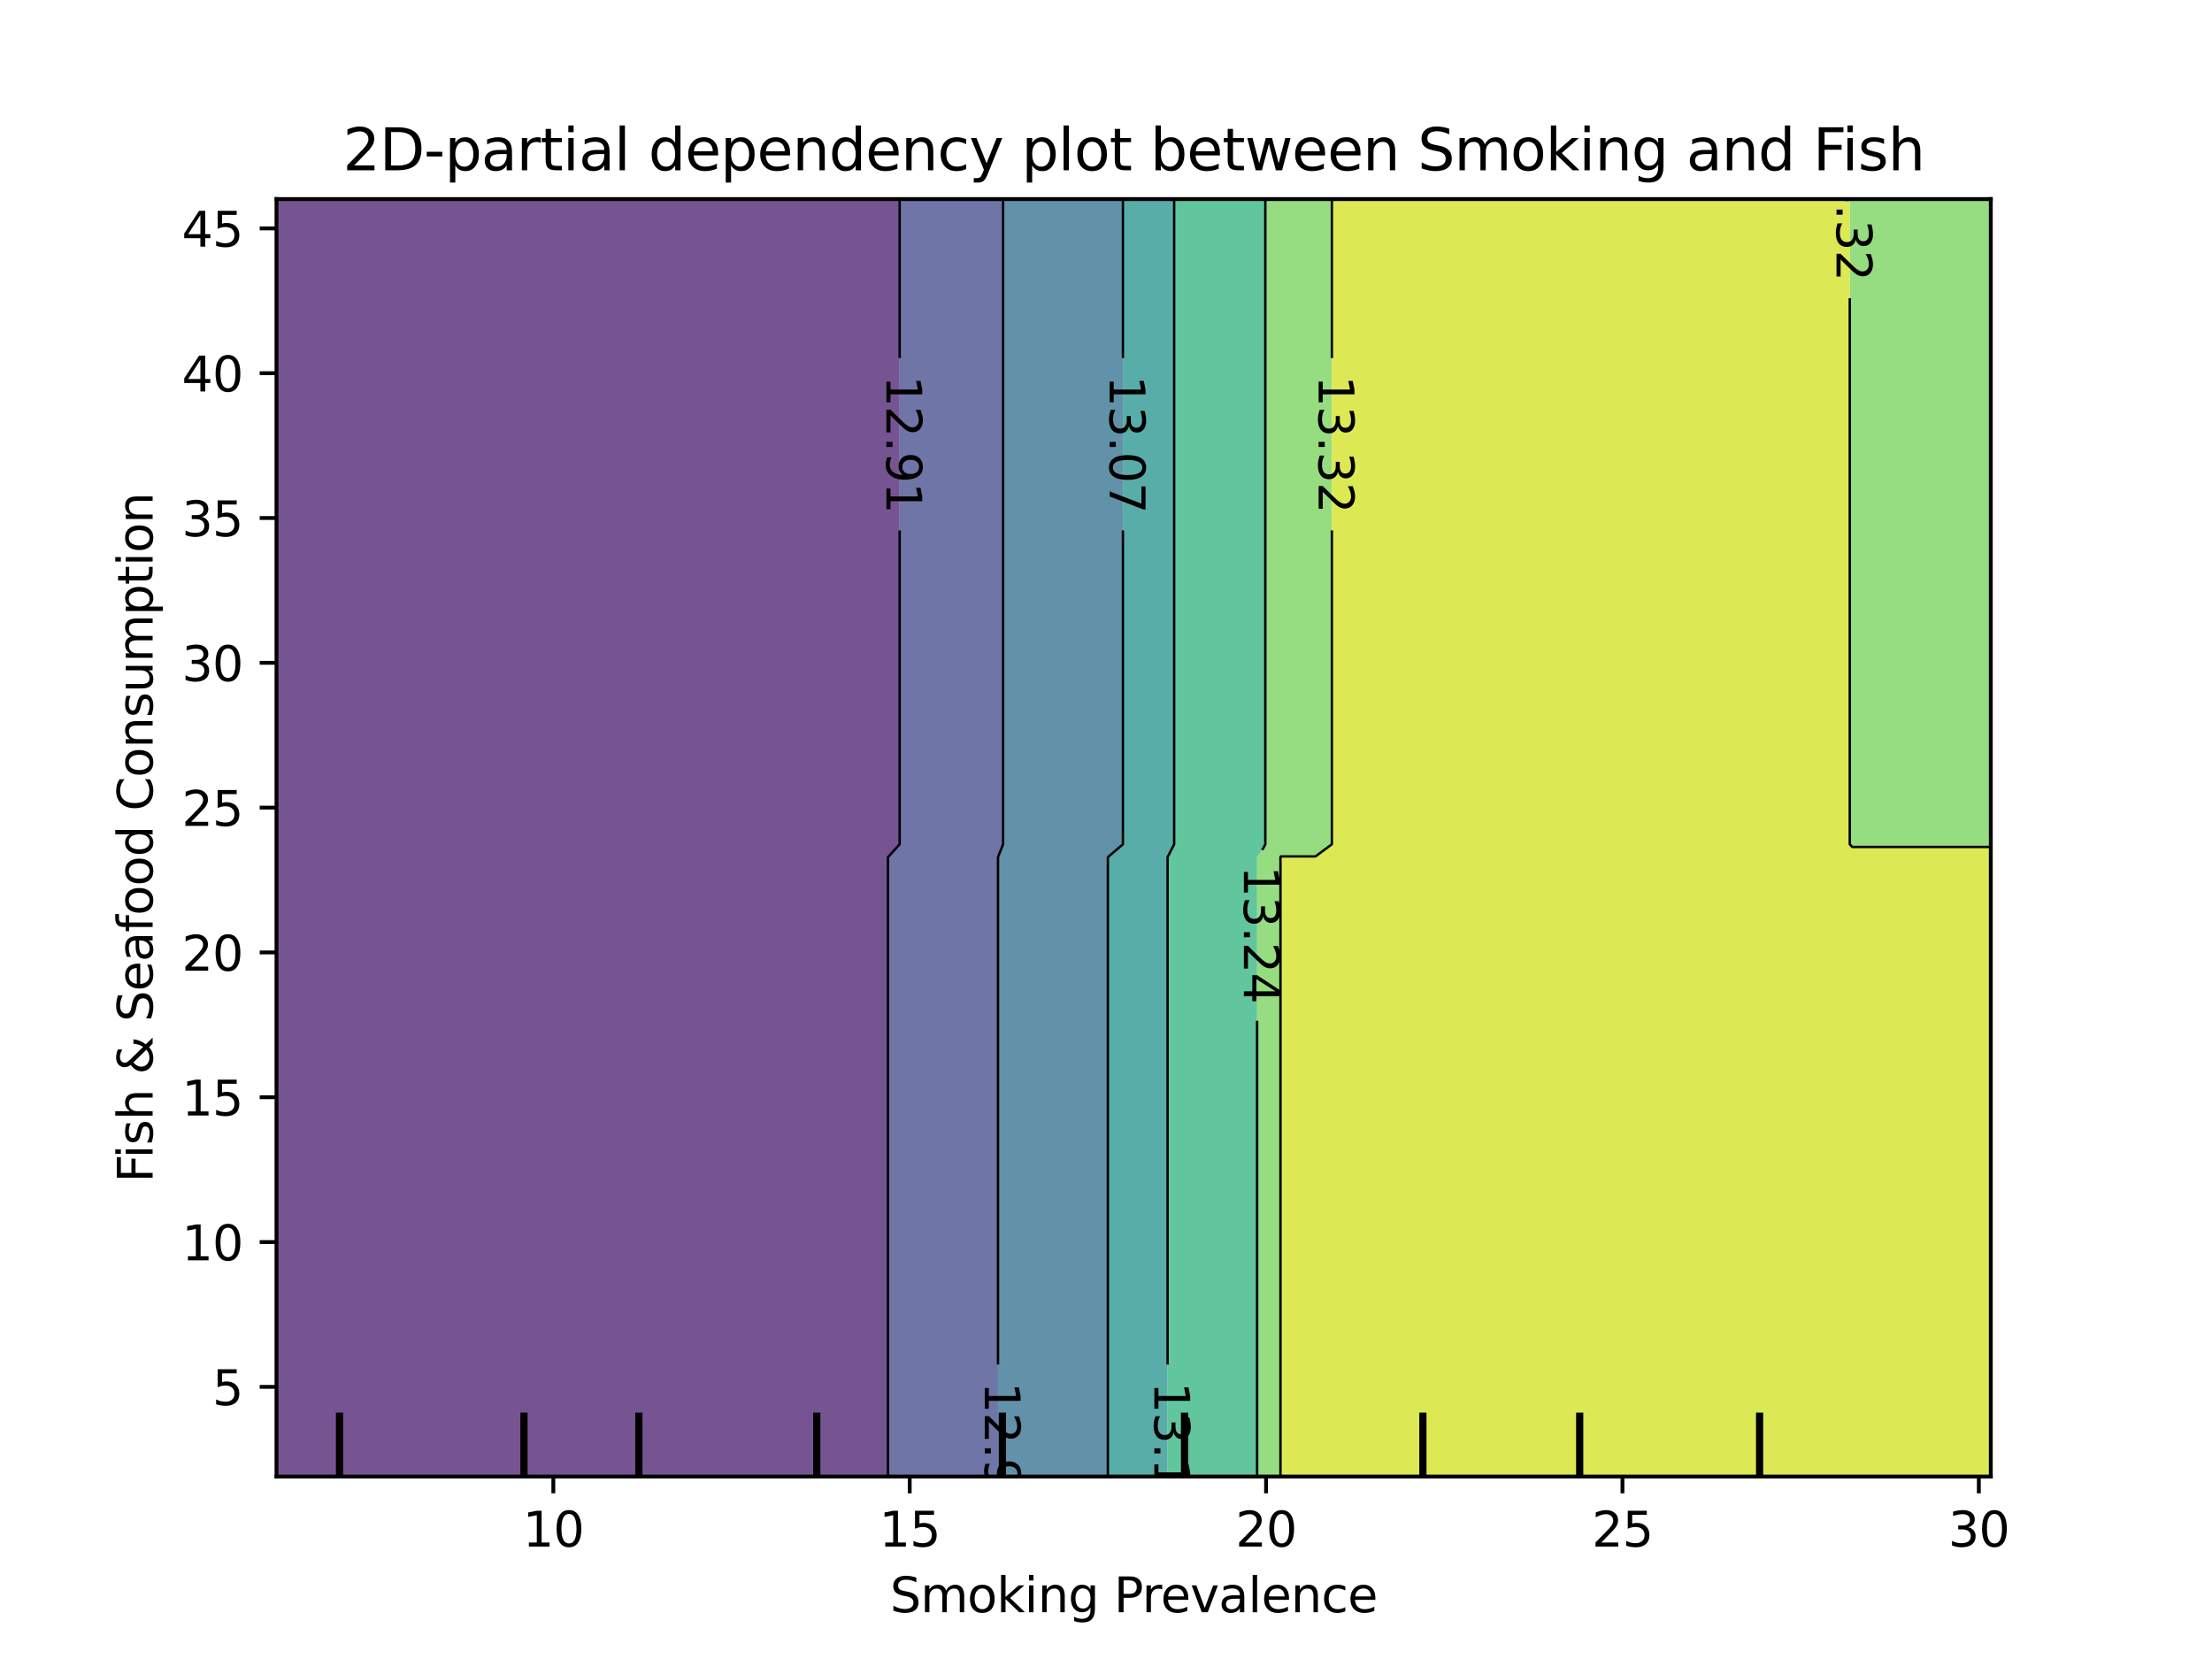 <?xml version="1.0" encoding="utf-8" standalone="no"?>
<!DOCTYPE svg PUBLIC "-//W3C//DTD SVG 1.1//EN"
  "http://www.w3.org/Graphics/SVG/1.1/DTD/svg11.dtd">
<svg xmlns:xlink="http://www.w3.org/1999/xlink" width="460.8pt" height="345.6pt" viewBox="0 0 460.8 345.6" xmlns="http://www.w3.org/2000/svg" version="1.1">
 <defs>
  <style type="text/css">*{stroke-linejoin: round; stroke-linecap: butt}</style>
 </defs>
 <g id="figure_1">
  <g id="patch_1">
   <path d="M 0 345.6 
L 460.8 345.6 
L 460.8 0 
L 0 0 
L 0 345.6 
z
" style="fill: none"/>
  </g>
  <g id="axes_1"/>
  <g id="axes_2">
   <g id="patch_2">
    <path d="M 57.6 307.584 
L 414.72 307.584 
L 414.72 41.472 
L 57.6 41.472 
L 57.6 307.584 
z
" style="fill: none"/>
   </g>
   <g id="PathCollection_1">
    <path d="M 61.207 307.584 
L 64.815 307.584 
L 68.422 307.584 
L 72.029 307.584 
L 75.636 307.584 
L 79.244 307.584 
L 82.851 307.584 
L 86.458 307.584 
L 90.065 307.584 
L 93.673 307.584 
L 97.28 307.584 
L 100.887 307.584 
L 104.495 307.584 
L 108.102 307.584 
L 111.709 307.584 
L 115.316 307.584 
L 118.924 307.584 
L 122.531 307.584 
L 126.138 307.584 
L 129.745 307.584 
L 133.353 307.584 
L 136.96 307.584 
L 140.567 307.584 
L 144.175 307.584 
L 147.782 307.584 
L 151.389 307.584 
L 154.996 307.584 
L 158.604 307.584 
L 162.211 307.584 
L 165.818 307.584 
L 169.425 307.584 
L 173.033 307.584 
L 176.64 307.584 
L 180.247 307.584 
L 183.855 307.584 
L 184.984 307.584 
L 184.984 304.896 
L 184.984 302.208 
L 184.984 299.52 
L 184.984 296.832 
L 184.984 294.144 
L 184.984 291.456 
L 184.984 288.768 
L 184.984 286.08 
L 184.984 283.392 
L 184.984 280.704 
L 184.984 278.016 
L 184.984 275.328 
L 184.984 272.64 
L 184.984 269.952 
L 184.984 267.264 
L 184.984 264.576 
L 184.984 261.888 
L 184.984 259.2 
L 184.984 256.512 
L 184.984 253.824 
L 184.984 251.136 
L 184.984 248.448 
L 184.984 245.76 
L 184.984 243.072 
L 184.984 240.384 
L 184.984 237.696 
L 184.984 235.008 
L 184.984 232.32 
L 184.984 229.632 
L 184.984 226.944 
L 184.984 224.256 
L 184.984 221.568 
L 184.984 218.88 
L 184.984 216.192 
L 184.984 213.504 
L 184.984 210.816 
L 184.984 208.128 
L 184.984 205.44 
L 184.984 202.752 
L 184.984 200.064 
L 184.984 197.376 
L 184.984 194.688 
L 184.984 192 
L 184.984 189.312 
L 184.984 186.624 
L 184.984 183.936 
L 184.984 181.248 
L 184.984 178.56 
L 187.414 175.872 
L 187.414 173.184 
L 187.414 170.496 
L 187.414 167.808 
L 187.414 165.12 
L 187.414 162.432 
L 187.414 159.744 
L 187.414 157.056 
L 187.414 154.368 
L 187.414 151.68 
L 187.414 148.992 
L 187.414 146.304 
L 187.414 143.616 
L 187.414 140.928 
L 187.414 138.24 
L 187.414 135.552 
L 187.414 132.864 
L 187.414 130.176 
L 187.414 127.488 
L 187.414 124.8 
L 187.414 122.112 
L 187.414 119.424 
L 187.414 116.736 
L 187.414 114.048 
L 187.414 111.36 
L 187.414 108.672 
L 187.414 105.984 
L 187.414 103.296 
L 187.414 100.608 
L 187.414 97.92 
L 187.414 95.232 
L 187.414 92.544 
L 187.414 89.856 
L 187.414 87.168 
L 187.414 84.48 
L 187.414 81.792 
L 187.414 79.104 
L 187.414 76.416 
L 187.414 73.728 
L 187.414 71.04 
L 187.414 68.352 
L 187.414 65.664 
L 187.414 62.976 
L 187.414 60.288 
L 187.414 57.6 
L 187.414 54.912 
L 187.414 52.224 
L 187.414 49.536 
L 187.414 46.848 
L 187.414 44.16 
L 187.414 41.472 
L 183.855 41.472 
L 180.247 41.472 
L 176.64 41.472 
L 173.033 41.472 
L 169.425 41.472 
L 165.818 41.472 
L 162.211 41.472 
L 158.604 41.472 
L 154.996 41.472 
L 151.389 41.472 
L 147.782 41.472 
L 144.175 41.472 
L 140.567 41.472 
L 136.96 41.472 
L 133.353 41.472 
L 129.745 41.472 
L 126.138 41.472 
L 122.531 41.472 
L 118.924 41.472 
L 115.316 41.472 
L 111.709 41.472 
L 108.102 41.472 
L 104.495 41.472 
L 100.887 41.472 
L 97.28 41.472 
L 93.673 41.472 
L 90.065 41.472 
L 86.458 41.472 
L 82.851 41.472 
L 79.244 41.472 
L 75.636 41.472 
L 72.029 41.472 
L 68.422 41.472 
L 64.815 41.472 
L 61.207 41.472 
L 57.6 41.472 
L 57.6 44.16 
L 57.6 46.848 
L 57.6 49.536 
L 57.6 52.224 
L 57.6 54.912 
L 57.6 57.6 
L 57.6 60.288 
L 57.6 62.976 
L 57.6 65.664 
L 57.6 68.352 
L 57.6 71.04 
L 57.6 73.728 
L 57.6 76.416 
L 57.6 79.104 
L 57.6 81.792 
L 57.6 84.48 
L 57.6 87.168 
L 57.6 89.856 
L 57.6 92.544 
L 57.6 95.232 
L 57.6 97.92 
L 57.6 100.608 
L 57.6 103.296 
L 57.6 105.984 
L 57.6 108.672 
L 57.6 111.36 
L 57.6 114.048 
L 57.6 116.736 
L 57.6 119.424 
L 57.6 122.112 
L 57.6 124.8 
L 57.6 127.488 
L 57.6 130.176 
L 57.6 132.864 
L 57.6 135.552 
L 57.6 138.24 
L 57.6 140.928 
L 57.6 143.616 
L 57.6 146.304 
L 57.6 148.992 
L 57.6 151.68 
L 57.6 154.368 
L 57.6 157.056 
L 57.6 159.744 
L 57.6 162.432 
L 57.6 165.12 
L 57.6 167.808 
L 57.6 170.496 
L 57.6 173.184 
L 57.6 175.872 
L 57.6 178.56 
L 57.6 181.248 
L 57.6 183.936 
L 57.6 186.624 
L 57.6 189.312 
L 57.6 192 
L 57.6 194.688 
L 57.6 197.376 
L 57.6 200.064 
L 57.6 202.752 
L 57.6 205.44 
L 57.6 208.128 
L 57.6 210.816 
L 57.6 213.504 
L 57.6 216.192 
L 57.6 218.88 
L 57.6 221.568 
L 57.6 224.256 
L 57.6 226.944 
L 57.6 229.632 
L 57.6 232.32 
L 57.6 235.008 
L 57.6 237.696 
L 57.6 240.384 
L 57.6 243.072 
L 57.6 245.76 
L 57.6 248.448 
L 57.6 251.136 
L 57.6 253.824 
L 57.6 256.512 
L 57.6 259.2 
L 57.6 261.888 
L 57.6 264.576 
L 57.6 267.264 
L 57.6 269.952 
L 57.6 272.64 
L 57.6 275.328 
L 57.6 278.016 
L 57.6 280.704 
L 57.6 283.392 
L 57.6 286.08 
L 57.6 288.768 
L 57.6 291.456 
L 57.6 294.144 
L 57.6 296.832 
L 57.6 299.52 
L 57.6 302.208 
L 57.6 304.896 
L 57.6 307.584 
z
" clip-path="url(#p1affbd3639)" style="fill: #481b6d; fill-opacity: 0.75"/>
   </g>
   <g id="PathCollection_2">
    <path d="M 187.462 307.584 
L 191.069 307.584 
L 194.676 307.584 
L 198.284 307.584 
L 201.891 307.584 
L 205.498 307.584 
L 207.903 307.584 
L 207.903 304.896 
L 207.903 302.208 
L 207.903 299.52 
L 207.903 296.832 
L 207.903 294.144 
L 207.903 291.456 
L 207.903 288.768 
L 207.903 286.08 
L 207.903 283.392 
L 207.903 280.704 
L 207.903 278.016 
L 207.903 275.328 
L 207.903 272.64 
L 207.903 269.952 
L 207.903 267.264 
L 207.903 264.576 
L 207.903 261.888 
L 207.903 259.2 
L 207.903 256.512 
L 207.903 253.824 
L 207.903 251.136 
L 207.903 248.448 
L 207.903 245.76 
L 207.903 243.072 
L 207.903 240.384 
L 207.903 237.696 
L 207.903 235.008 
L 207.903 232.32 
L 207.903 229.632 
L 207.903 226.944 
L 207.903 224.256 
L 207.903 221.568 
L 207.903 218.88 
L 207.903 216.192 
L 207.903 213.504 
L 207.903 210.816 
L 207.903 208.128 
L 207.903 205.44 
L 207.903 202.752 
L 207.903 200.064 
L 207.903 197.376 
L 207.903 194.688 
L 207.903 192 
L 207.903 189.312 
L 207.903 186.624 
L 207.903 183.936 
L 207.903 181.248 
L 207.903 178.56 
L 208.965 175.872 
L 208.965 173.184 
L 208.965 170.496 
L 208.965 167.808 
L 208.965 165.12 
L 208.965 162.432 
L 208.965 159.744 
L 208.965 157.056 
L 208.965 154.368 
L 208.965 151.68 
L 208.965 148.992 
L 208.965 146.304 
L 208.965 143.616 
L 208.965 140.928 
L 208.965 138.24 
L 208.965 135.552 
L 208.965 132.864 
L 208.965 130.176 
L 208.965 127.488 
L 208.965 124.8 
L 208.965 122.112 
L 208.965 119.424 
L 208.965 116.736 
L 208.965 114.048 
L 208.965 111.36 
L 208.965 108.672 
L 208.965 105.984 
L 208.965 103.296 
L 208.965 100.608 
L 208.965 97.92 
L 208.965 95.232 
L 208.965 92.544 
L 208.965 89.856 
L 208.965 87.168 
L 208.965 84.48 
L 208.965 81.792 
L 208.965 79.104 
L 208.965 76.416 
L 208.965 73.728 
L 208.965 71.04 
L 208.965 68.352 
L 208.965 65.664 
L 208.965 62.976 
L 208.965 60.288 
L 208.965 57.6 
L 208.965 54.912 
L 208.965 52.224 
L 208.965 49.536 
L 208.965 46.848 
L 208.965 44.16 
L 208.965 41.472 
L 205.498 41.472 
L 201.891 41.472 
L 198.284 41.472 
L 194.676 41.472 
L 191.069 41.472 
L 187.462 41.472 
L 187.414 41.472 
L 187.414 44.16 
L 187.414 46.848 
L 187.414 49.536 
L 187.414 52.224 
L 187.414 54.912 
L 187.414 57.6 
L 187.414 60.288 
L 187.414 62.976 
L 187.414 65.664 
L 187.414 68.352 
L 187.414 71.04 
L 187.414 73.728 
L 187.414 76.416 
L 187.414 79.104 
L 187.414 81.792 
L 187.414 84.48 
L 187.414 87.168 
L 187.414 89.856 
L 187.414 92.544 
L 187.414 95.232 
L 187.414 97.92 
L 187.414 100.608 
L 187.414 103.296 
L 187.414 105.984 
L 187.414 108.672 
L 187.414 111.36 
L 187.414 114.048 
L 187.414 116.736 
L 187.414 119.424 
L 187.414 122.112 
L 187.414 124.8 
L 187.414 127.488 
L 187.414 130.176 
L 187.414 132.864 
L 187.414 135.552 
L 187.414 138.24 
L 187.414 140.928 
L 187.414 143.616 
L 187.414 146.304 
L 187.414 148.992 
L 187.414 151.68 
L 187.414 154.368 
L 187.414 157.056 
L 187.414 159.744 
L 187.414 162.432 
L 187.414 165.12 
L 187.414 167.808 
L 187.414 170.496 
L 187.414 173.184 
L 187.414 175.872 
L 184.984 178.56 
L 184.984 181.248 
L 184.984 183.936 
L 184.984 186.624 
L 184.984 189.312 
L 184.984 192 
L 184.984 194.688 
L 184.984 197.376 
L 184.984 200.064 
L 184.984 202.752 
L 184.984 205.44 
L 184.984 208.128 
L 184.984 210.816 
L 184.984 213.504 
L 184.984 216.192 
L 184.984 218.88 
L 184.984 221.568 
L 184.984 224.256 
L 184.984 226.944 
L 184.984 229.632 
L 184.984 232.32 
L 184.984 235.008 
L 184.984 237.696 
L 184.984 240.384 
L 184.984 243.072 
L 184.984 245.76 
L 184.984 248.448 
L 184.984 251.136 
L 184.984 253.824 
L 184.984 256.512 
L 184.984 259.2 
L 184.984 261.888 
L 184.984 264.576 
L 184.984 267.264 
L 184.984 269.952 
L 184.984 272.64 
L 184.984 275.328 
L 184.984 278.016 
L 184.984 280.704 
L 184.984 283.392 
L 184.984 286.08 
L 184.984 288.768 
L 184.984 291.456 
L 184.984 294.144 
L 184.984 296.832 
L 184.984 299.52 
L 184.984 302.208 
L 184.984 304.896 
L 184.984 307.584 
z
" clip-path="url(#p1affbd3639)" style="fill: #3f4788; fill-opacity: 0.75"/>
   </g>
   <g id="PathCollection_3">
    <path d="M 209.105 307.584 
L 212.713 307.584 
L 216.32 307.584 
L 219.927 307.584 
L 223.535 307.584 
L 227.142 307.584 
L 230.749 307.584 
L 230.79 307.584 
L 230.79 304.896 
L 230.79 302.208 
L 230.79 299.52 
L 230.79 296.832 
L 230.79 294.144 
L 230.79 291.456 
L 230.79 288.768 
L 230.79 286.08 
L 230.79 283.392 
L 230.79 280.704 
L 230.79 278.016 
L 230.79 275.328 
L 230.79 272.64 
L 230.79 269.952 
L 230.79 267.264 
L 230.79 264.576 
L 230.79 261.888 
L 230.79 259.2 
L 230.79 256.512 
L 230.79 253.824 
L 230.79 251.136 
L 230.79 248.448 
L 230.79 245.76 
L 230.79 243.072 
L 230.79 240.384 
L 230.79 237.696 
L 230.79 235.008 
L 230.79 232.32 
L 230.79 229.632 
L 230.79 226.944 
L 230.79 224.256 
L 230.79 221.568 
L 230.79 218.88 
L 230.79 216.192 
L 230.79 213.504 
L 230.79 210.816 
L 230.79 208.128 
L 230.79 205.44 
L 230.79 202.752 
L 230.79 200.064 
L 230.79 197.376 
L 230.79 194.688 
L 230.79 192 
L 230.79 189.312 
L 230.79 186.624 
L 230.79 183.936 
L 230.79 181.248 
L 230.79 178.56 
L 233.926 175.872 
L 233.926 173.184 
L 233.926 170.496 
L 233.926 167.808 
L 233.926 165.12 
L 233.926 162.432 
L 233.926 159.744 
L 233.926 157.056 
L 233.926 154.368 
L 233.926 151.68 
L 233.926 148.992 
L 233.926 146.304 
L 233.926 143.616 
L 233.926 140.928 
L 233.926 138.24 
L 233.926 135.552 
L 233.926 132.864 
L 233.926 130.176 
L 233.926 127.488 
L 233.926 124.8 
L 233.926 122.112 
L 233.926 119.424 
L 233.926 116.736 
L 233.926 114.048 
L 233.926 111.36 
L 233.926 108.672 
L 233.926 105.984 
L 233.926 103.296 
L 233.926 100.608 
L 233.926 97.92 
L 233.926 95.232 
L 233.926 92.544 
L 233.926 89.856 
L 233.926 87.168 
L 233.926 84.48 
L 233.926 81.792 
L 233.926 79.104 
L 233.926 76.416 
L 233.926 73.728 
L 233.926 71.04 
L 233.926 68.352 
L 233.926 65.664 
L 233.926 62.976 
L 233.926 60.288 
L 233.926 57.6 
L 233.926 54.912 
L 233.926 52.224 
L 233.926 49.536 
L 233.926 46.848 
L 233.926 44.16 
L 233.926 41.472 
L 230.749 41.472 
L 227.142 41.472 
L 223.535 41.472 
L 219.927 41.472 
L 216.32 41.472 
L 212.713 41.472 
L 209.105 41.472 
L 208.965 41.472 
L 208.965 44.16 
L 208.965 46.848 
L 208.965 49.536 
L 208.965 52.224 
L 208.965 54.912 
L 208.965 57.6 
L 208.965 60.288 
L 208.965 62.976 
L 208.965 65.664 
L 208.965 68.352 
L 208.965 71.04 
L 208.965 73.728 
L 208.965 76.416 
L 208.965 79.104 
L 208.965 81.792 
L 208.965 84.48 
L 208.965 87.168 
L 208.965 89.856 
L 208.965 92.544 
L 208.965 95.232 
L 208.965 97.92 
L 208.965 100.608 
L 208.965 103.296 
L 208.965 105.984 
L 208.965 108.672 
L 208.965 111.36 
L 208.965 114.048 
L 208.965 116.736 
L 208.965 119.424 
L 208.965 122.112 
L 208.965 124.8 
L 208.965 127.488 
L 208.965 130.176 
L 208.965 132.864 
L 208.965 135.552 
L 208.965 138.24 
L 208.965 140.928 
L 208.965 143.616 
L 208.965 146.304 
L 208.965 148.992 
L 208.965 151.68 
L 208.965 154.368 
L 208.965 157.056 
L 208.965 159.744 
L 208.965 162.432 
L 208.965 165.12 
L 208.965 167.808 
L 208.965 170.496 
L 208.965 173.184 
L 208.965 175.872 
L 207.903 178.56 
L 207.903 181.248 
L 207.903 183.936 
L 207.903 186.624 
L 207.903 189.312 
L 207.903 192 
L 207.903 194.688 
L 207.903 197.376 
L 207.903 200.064 
L 207.903 202.752 
L 207.903 205.44 
L 207.903 208.128 
L 207.903 210.816 
L 207.903 213.504 
L 207.903 216.192 
L 207.903 218.88 
L 207.903 221.568 
L 207.903 224.256 
L 207.903 226.944 
L 207.903 229.632 
L 207.903 232.32 
L 207.903 235.008 
L 207.903 237.696 
L 207.903 240.384 
L 207.903 243.072 
L 207.903 245.76 
L 207.903 248.448 
L 207.903 251.136 
L 207.903 253.824 
L 207.903 256.512 
L 207.903 259.2 
L 207.903 261.888 
L 207.903 264.576 
L 207.903 267.264 
L 207.903 269.952 
L 207.903 272.64 
L 207.903 275.328 
L 207.903 278.016 
L 207.903 280.704 
L 207.903 283.392 
L 207.903 286.08 
L 207.903 288.768 
L 207.903 291.456 
L 207.903 294.144 
L 207.903 296.832 
L 207.903 299.52 
L 207.903 302.208 
L 207.903 304.896 
L 207.903 307.584 
z
" clip-path="url(#p1affbd3639)" style="fill: #2e6e8e; fill-opacity: 0.75"/>
   </g>
   <g id="PathCollection_4">
    <path d="M 234.356 307.584 
L 237.964 307.584 
L 241.571 307.584 
L 243.231 307.584 
L 243.231 304.896 
L 243.231 302.208 
L 243.231 299.52 
L 243.231 296.832 
L 243.231 294.144 
L 243.231 291.456 
L 243.231 288.768 
L 243.231 286.08 
L 243.231 283.392 
L 243.231 280.704 
L 243.231 278.016 
L 243.231 275.328 
L 243.231 272.64 
L 243.231 269.952 
L 243.231 267.264 
L 243.231 264.576 
L 243.231 261.888 
L 243.231 259.2 
L 243.231 256.512 
L 243.231 253.824 
L 243.231 251.136 
L 243.231 248.448 
L 243.231 245.76 
L 243.231 243.072 
L 243.231 240.384 
L 243.231 237.696 
L 243.231 235.008 
L 243.231 232.32 
L 243.231 229.632 
L 243.231 226.944 
L 243.231 224.256 
L 243.231 221.568 
L 243.231 218.88 
L 243.231 216.192 
L 243.231 213.504 
L 243.231 210.816 
L 243.231 208.128 
L 243.231 205.44 
L 243.231 202.752 
L 243.231 200.064 
L 243.231 197.376 
L 243.231 194.688 
L 243.231 192 
L 243.231 189.312 
L 243.231 186.624 
L 243.231 183.936 
L 243.231 181.248 
L 243.231 178.56 
L 244.6 175.872 
L 244.6 173.184 
L 244.6 170.496 
L 244.6 167.808 
L 244.6 165.12 
L 244.6 162.432 
L 244.6 159.744 
L 244.6 157.056 
L 244.6 154.368 
L 244.6 151.68 
L 244.6 148.992 
L 244.6 146.304 
L 244.6 143.616 
L 244.6 140.928 
L 244.6 138.24 
L 244.6 135.552 
L 244.6 132.864 
L 244.6 130.176 
L 244.6 127.488 
L 244.6 124.8 
L 244.6 122.112 
L 244.6 119.424 
L 244.6 116.736 
L 244.6 114.048 
L 244.6 111.36 
L 244.6 108.672 
L 244.6 105.984 
L 244.6 103.296 
L 244.6 100.608 
L 244.6 97.92 
L 244.6 95.232 
L 244.6 92.544 
L 244.6 89.856 
L 244.6 87.168 
L 244.6 84.48 
L 244.6 81.792 
L 244.6 79.104 
L 244.6 76.416 
L 244.6 73.728 
L 244.6 71.04 
L 244.6 68.352 
L 244.6 65.664 
L 244.6 62.976 
L 244.6 60.288 
L 244.6 57.6 
L 244.6 54.912 
L 244.6 52.224 
L 244.6 49.536 
L 244.6 46.848 
L 244.6 44.16 
L 244.6 41.472 
L 241.571 41.472 
L 237.964 41.472 
L 234.356 41.472 
L 233.926 41.472 
L 233.926 44.16 
L 233.926 46.848 
L 233.926 49.536 
L 233.926 52.224 
L 233.926 54.912 
L 233.926 57.6 
L 233.926 60.288 
L 233.926 62.976 
L 233.926 65.664 
L 233.926 68.352 
L 233.926 71.04 
L 233.926 73.728 
L 233.926 76.416 
L 233.926 79.104 
L 233.926 81.792 
L 233.926 84.48 
L 233.926 87.168 
L 233.926 89.856 
L 233.926 92.544 
L 233.926 95.232 
L 233.926 97.92 
L 233.926 100.608 
L 233.926 103.296 
L 233.926 105.984 
L 233.926 108.672 
L 233.926 111.36 
L 233.926 114.048 
L 233.926 116.736 
L 233.926 119.424 
L 233.926 122.112 
L 233.926 124.8 
L 233.926 127.488 
L 233.926 130.176 
L 233.926 132.864 
L 233.926 135.552 
L 233.926 138.24 
L 233.926 140.928 
L 233.926 143.616 
L 233.926 146.304 
L 233.926 148.992 
L 233.926 151.68 
L 233.926 154.368 
L 233.926 157.056 
L 233.926 159.744 
L 233.926 162.432 
L 233.926 165.12 
L 233.926 167.808 
L 233.926 170.496 
L 233.926 173.184 
L 233.926 175.872 
L 230.79 178.56 
L 230.79 181.248 
L 230.79 183.936 
L 230.79 186.624 
L 230.79 189.312 
L 230.79 192 
L 230.79 194.688 
L 230.79 197.376 
L 230.79 200.064 
L 230.79 202.752 
L 230.79 205.44 
L 230.79 208.128 
L 230.79 210.816 
L 230.79 213.504 
L 230.79 216.192 
L 230.79 218.88 
L 230.79 221.568 
L 230.79 224.256 
L 230.79 226.944 
L 230.79 229.632 
L 230.79 232.32 
L 230.79 235.008 
L 230.79 237.696 
L 230.79 240.384 
L 230.79 243.072 
L 230.79 245.76 
L 230.79 248.448 
L 230.79 251.136 
L 230.79 253.824 
L 230.79 256.512 
L 230.79 259.2 
L 230.79 261.888 
L 230.79 264.576 
L 230.79 267.264 
L 230.79 269.952 
L 230.79 272.64 
L 230.79 275.328 
L 230.79 278.016 
L 230.79 280.704 
L 230.79 283.392 
L 230.79 286.08 
L 230.79 288.768 
L 230.79 291.456 
L 230.79 294.144 
L 230.79 296.832 
L 230.79 299.52 
L 230.79 302.208 
L 230.79 304.896 
L 230.79 307.584 
z
" clip-path="url(#p1affbd3639)" style="fill: #21918c; fill-opacity: 0.75"/>
   </g>
   <g id="PathCollection_5">
    <path d="M 245.178 307.584 
L 248.785 307.584 
L 252.393 307.584 
L 256 307.584 
L 259.607 307.584 
L 261.879 307.584 
L 261.879 304.896 
L 261.879 302.208 
L 261.879 299.52 
L 261.879 296.832 
L 261.879 294.144 
L 261.879 291.456 
L 261.879 288.768 
L 261.879 286.08 
L 261.879 283.392 
L 261.879 280.704 
L 261.879 278.016 
L 261.879 275.328 
L 261.879 272.64 
L 261.879 269.952 
L 261.879 267.264 
L 261.879 264.576 
L 261.879 261.888 
L 261.879 259.2 
L 261.879 256.512 
L 261.879 253.824 
L 261.879 251.136 
L 261.879 248.448 
L 261.879 245.76 
L 261.879 243.072 
L 261.879 240.384 
L 261.879 237.696 
L 261.879 235.008 
L 261.879 232.32 
L 261.879 229.632 
L 261.879 226.944 
L 261.879 224.256 
L 261.879 221.568 
L 261.879 218.88 
L 261.879 216.192 
L 261.879 213.504 
L 261.879 210.816 
L 261.879 208.128 
L 261.879 205.44 
L 261.879 202.752 
L 261.879 200.064 
L 261.879 197.376 
L 261.879 194.688 
L 261.879 192 
L 261.879 189.312 
L 261.879 186.624 
L 261.879 183.936 
L 261.879 181.248 
L 261.879 178.56 
L 263.215 176.61 
L 263.593 175.872 
L 263.593 173.184 
L 263.593 170.496 
L 263.593 167.808 
L 263.593 165.12 
L 263.593 162.432 
L 263.593 159.744 
L 263.593 157.056 
L 263.593 154.368 
L 263.593 151.68 
L 263.593 148.992 
L 263.593 146.304 
L 263.593 143.616 
L 263.593 140.928 
L 263.593 138.24 
L 263.593 135.552 
L 263.593 132.864 
L 263.593 130.176 
L 263.593 127.488 
L 263.593 124.8 
L 263.593 122.112 
L 263.593 119.424 
L 263.593 116.736 
L 263.593 114.048 
L 263.593 111.36 
L 263.593 108.672 
L 263.593 105.984 
L 263.593 103.296 
L 263.593 100.608 
L 263.593 97.92 
L 263.593 95.232 
L 263.593 92.544 
L 263.593 89.856 
L 263.593 87.168 
L 263.593 84.48 
L 263.593 81.792 
L 263.593 79.104 
L 263.593 76.416 
L 263.593 73.728 
L 263.593 71.04 
L 263.593 68.352 
L 263.593 65.664 
L 263.593 62.976 
L 263.593 60.288 
L 263.593 57.6 
L 263.593 54.912 
L 263.593 52.224 
L 263.593 49.536 
L 263.593 46.848 
L 263.593 44.16 
L 263.593 41.472 
L 263.215 41.472 
L 259.607 41.472 
L 256 41.472 
L 252.393 41.472 
L 248.785 41.472 
L 245.178 41.472 
L 244.6 41.472 
L 244.6 44.16 
L 244.6 46.848 
L 244.6 49.536 
L 244.6 52.224 
L 244.6 54.912 
L 244.6 57.6 
L 244.6 60.288 
L 244.6 62.976 
L 244.6 65.664 
L 244.6 68.352 
L 244.6 71.04 
L 244.6 73.728 
L 244.6 76.416 
L 244.6 79.104 
L 244.6 81.792 
L 244.6 84.48 
L 244.6 87.168 
L 244.6 89.856 
L 244.6 92.544 
L 244.6 95.232 
L 244.6 97.92 
L 244.6 100.608 
L 244.6 103.296 
L 244.6 105.984 
L 244.6 108.672 
L 244.6 111.36 
L 244.6 114.048 
L 244.6 116.736 
L 244.6 119.424 
L 244.6 122.112 
L 244.6 124.8 
L 244.6 127.488 
L 244.6 130.176 
L 244.6 132.864 
L 244.6 135.552 
L 244.6 138.24 
L 244.6 140.928 
L 244.6 143.616 
L 244.6 146.304 
L 244.6 148.992 
L 244.6 151.68 
L 244.6 154.368 
L 244.6 157.056 
L 244.6 159.744 
L 244.6 162.432 
L 244.6 165.12 
L 244.6 167.808 
L 244.6 170.496 
L 244.6 173.184 
L 244.6 175.872 
L 243.231 178.56 
L 243.231 181.248 
L 243.231 183.936 
L 243.231 186.624 
L 243.231 189.312 
L 243.231 192 
L 243.231 194.688 
L 243.231 197.376 
L 243.231 200.064 
L 243.231 202.752 
L 243.231 205.44 
L 243.231 208.128 
L 243.231 210.816 
L 243.231 213.504 
L 243.231 216.192 
L 243.231 218.88 
L 243.231 221.568 
L 243.231 224.256 
L 243.231 226.944 
L 243.231 229.632 
L 243.231 232.32 
L 243.231 235.008 
L 243.231 237.696 
L 243.231 240.384 
L 243.231 243.072 
L 243.231 245.76 
L 243.231 248.448 
L 243.231 251.136 
L 243.231 253.824 
L 243.231 256.512 
L 243.231 259.2 
L 243.231 261.888 
L 243.231 264.576 
L 243.231 267.264 
L 243.231 269.952 
L 243.231 272.64 
L 243.231 275.328 
L 243.231 278.016 
L 243.231 280.704 
L 243.231 283.392 
L 243.231 286.08 
L 243.231 288.768 
L 243.231 291.456 
L 243.231 294.144 
L 243.231 296.832 
L 243.231 299.52 
L 243.231 302.208 
L 243.231 304.896 
L 243.231 307.584 
z
" clip-path="url(#p1affbd3639)" style="fill: #2db27d; fill-opacity: 0.75"/>
   </g>
   <g id="PathCollection_6">
    <path d="M 263.215 307.584 
L 266.745 307.584 
L 266.745 304.896 
L 266.745 302.208 
L 266.745 299.52 
L 266.745 296.832 
L 266.745 294.144 
L 266.745 291.456 
L 266.745 288.768 
L 266.745 286.08 
L 266.745 283.392 
L 266.745 280.704 
L 266.745 278.016 
L 266.745 275.328 
L 266.745 272.64 
L 266.745 269.952 
L 266.745 267.264 
L 266.745 264.576 
L 266.745 261.888 
L 266.745 259.2 
L 266.745 256.512 
L 266.745 253.824 
L 266.745 251.136 
L 266.745 248.448 
L 266.745 245.76 
L 266.745 243.072 
L 266.745 240.384 
L 266.745 237.696 
L 266.745 235.008 
L 266.745 232.32 
L 266.745 229.632 
L 266.745 226.944 
L 266.745 224.256 
L 266.745 221.568 
L 266.745 218.88 
L 266.745 216.192 
L 266.745 213.504 
L 266.745 210.816 
L 266.745 208.128 
L 266.745 205.44 
L 266.745 202.752 
L 266.745 200.064 
L 266.745 197.376 
L 266.745 194.688 
L 266.745 192 
L 266.745 189.312 
L 266.745 186.624 
L 266.745 183.936 
L 266.745 181.248 
L 266.745 178.56 
L 266.822 178.41 
L 270.429 178.41 
L 274.036 178.41 
L 277.454 175.872 
L 277.454 173.184 
L 277.454 170.496 
L 277.454 167.808 
L 277.454 165.12 
L 277.454 162.432 
L 277.454 159.744 
L 277.454 157.056 
L 277.454 154.368 
L 277.454 151.68 
L 277.454 148.992 
L 277.454 146.304 
L 277.454 143.616 
L 277.454 140.928 
L 277.454 138.24 
L 277.454 135.552 
L 277.454 132.864 
L 277.454 130.176 
L 277.454 127.488 
L 277.454 124.8 
L 277.454 122.112 
L 277.454 119.424 
L 277.454 116.736 
L 277.454 114.048 
L 277.454 111.36 
L 277.454 108.672 
L 277.454 105.984 
L 277.454 103.296 
L 277.454 100.608 
L 277.454 97.92 
L 277.454 95.232 
L 277.454 92.544 
L 277.454 89.856 
L 277.454 87.168 
L 277.454 84.48 
L 277.454 81.792 
L 277.454 79.104 
L 277.454 76.416 
L 277.454 73.728 
L 277.454 71.04 
L 277.454 68.352 
L 277.454 65.664 
L 277.454 62.976 
L 277.454 60.288 
L 277.454 57.6 
L 277.454 54.912 
L 277.454 52.224 
L 277.454 49.536 
L 277.454 46.848 
L 277.454 44.16 
L 277.454 41.472 
L 274.036 41.472 
L 270.429 41.472 
L 266.822 41.472 
L 263.593 41.472 
L 263.593 44.16 
L 263.593 46.848 
L 263.593 49.536 
L 263.593 52.224 
L 263.593 54.912 
L 263.593 57.6 
L 263.593 60.288 
L 263.593 62.976 
L 263.593 65.664 
L 263.593 68.352 
L 263.593 71.04 
L 263.593 73.728 
L 263.593 76.416 
L 263.593 79.104 
L 263.593 81.792 
L 263.593 84.48 
L 263.593 87.168 
L 263.593 89.856 
L 263.593 92.544 
L 263.593 95.232 
L 263.593 97.92 
L 263.593 100.608 
L 263.593 103.296 
L 263.593 105.984 
L 263.593 108.672 
L 263.593 111.36 
L 263.593 114.048 
L 263.593 116.736 
L 263.593 119.424 
L 263.593 122.112 
L 263.593 124.8 
L 263.593 127.488 
L 263.593 130.176 
L 263.593 132.864 
L 263.593 135.552 
L 263.593 138.24 
L 263.593 140.928 
L 263.593 143.616 
L 263.593 146.304 
L 263.593 148.992 
L 263.593 151.68 
L 263.593 154.368 
L 263.593 157.056 
L 263.593 159.744 
L 263.593 162.432 
L 263.593 165.12 
L 263.593 167.808 
L 263.593 170.496 
L 263.593 173.184 
L 263.593 175.872 
L 263.215 176.61 
L 261.879 178.56 
L 261.879 181.248 
L 261.879 183.936 
L 261.879 186.624 
L 261.879 189.312 
L 261.879 192 
L 261.879 194.688 
L 261.879 197.376 
L 261.879 200.064 
L 261.879 202.752 
L 261.879 205.44 
L 261.879 208.128 
L 261.879 210.816 
L 261.879 213.504 
L 261.879 216.192 
L 261.879 218.88 
L 261.879 221.568 
L 261.879 224.256 
L 261.879 226.944 
L 261.879 229.632 
L 261.879 232.32 
L 261.879 235.008 
L 261.879 237.696 
L 261.879 240.384 
L 261.879 243.072 
L 261.879 245.76 
L 261.879 248.448 
L 261.879 251.136 
L 261.879 253.824 
L 261.879 256.512 
L 261.879 259.2 
L 261.879 261.888 
L 261.879 264.576 
L 261.879 267.264 
L 261.879 269.952 
L 261.879 272.64 
L 261.879 275.328 
L 261.879 278.016 
L 261.879 280.704 
L 261.879 283.392 
L 261.879 286.08 
L 261.879 288.768 
L 261.879 291.456 
L 261.879 294.144 
L 261.879 296.832 
L 261.879 299.52 
L 261.879 302.208 
L 261.879 304.896 
L 261.879 307.584 
z
" clip-path="url(#p1affbd3639)" style="fill: #73d056; fill-opacity: 0.75"/>
    <path d="M 385.862 176.438 
L 389.469 176.438 
L 393.076 176.438 
L 396.684 176.438 
L 400.291 176.438 
L 403.898 176.438 
L 407.505 176.438 
L 411.113 176.438 
L 414.72 176.438 
L 414.72 175.872 
L 414.72 173.184 
L 414.72 170.496 
L 414.72 167.808 
L 414.72 165.12 
L 414.72 162.432 
L 414.72 159.744 
L 414.72 157.056 
L 414.72 154.368 
L 414.72 151.68 
L 414.72 148.992 
L 414.72 146.304 
L 414.72 143.616 
L 414.72 140.928 
L 414.72 138.24 
L 414.72 135.552 
L 414.72 132.864 
L 414.72 130.176 
L 414.72 127.488 
L 414.72 124.8 
L 414.72 122.112 
L 414.72 119.424 
L 414.72 116.736 
L 414.72 114.048 
L 414.72 111.36 
L 414.72 108.672 
L 414.72 105.984 
L 414.72 103.296 
L 414.72 100.608 
L 414.72 97.92 
L 414.72 95.232 
L 414.72 92.544 
L 414.72 89.856 
L 414.72 87.168 
L 414.72 84.48 
L 414.72 81.792 
L 414.72 79.104 
L 414.72 76.416 
L 414.72 73.728 
L 414.72 71.04 
L 414.72 68.352 
L 414.72 65.664 
L 414.72 62.976 
L 414.72 60.288 
L 414.72 57.6 
L 414.72 54.912 
L 414.72 52.224 
L 414.72 49.536 
L 414.72 46.848 
L 414.72 44.16 
L 414.72 41.472 
L 411.113 41.472 
L 407.505 41.472 
L 403.898 41.472 
L 400.291 41.472 
L 396.684 41.472 
L 393.076 41.472 
L 389.469 41.472 
L 385.862 41.472 
L 385.338 41.472 
L 385.338 44.16 
L 385.338 46.848 
L 385.338 49.536 
L 385.338 52.224 
L 385.338 54.912 
L 385.338 57.6 
L 385.338 60.288 
L 385.338 62.976 
L 385.338 65.664 
L 385.338 68.352 
L 385.338 71.04 
L 385.338 73.728 
L 385.338 76.416 
L 385.338 79.104 
L 385.338 81.792 
L 385.338 84.48 
L 385.338 87.168 
L 385.338 89.856 
L 385.338 92.544 
L 385.338 95.232 
L 385.338 97.92 
L 385.338 100.608 
L 385.338 103.296 
L 385.338 105.984 
L 385.338 108.672 
L 385.338 111.36 
L 385.338 114.048 
L 385.338 116.736 
L 385.338 119.424 
L 385.338 122.112 
L 385.338 124.8 
L 385.338 127.488 
L 385.338 130.176 
L 385.338 132.864 
L 385.338 135.552 
L 385.338 138.24 
L 385.338 140.928 
L 385.338 143.616 
L 385.338 146.304 
L 385.338 148.992 
L 385.338 151.68 
L 385.338 154.368 
L 385.338 157.056 
L 385.338 159.744 
L 385.338 162.432 
L 385.338 165.12 
L 385.338 167.808 
L 385.338 170.496 
L 385.338 173.184 
L 385.338 175.872 
z
" clip-path="url(#p1affbd3639)" style="fill: #73d056; fill-opacity: 0.75"/>
   </g>
   <g id="PathCollection_7">
    <path d="M 266.822 307.584 
L 270.429 307.584 
L 274.036 307.584 
L 277.644 307.584 
L 281.251 307.584 
L 284.858 307.584 
L 288.465 307.584 
L 292.073 307.584 
L 295.68 307.584 
L 299.287 307.584 
L 302.895 307.584 
L 306.502 307.584 
L 310.109 307.584 
L 313.716 307.584 
L 317.324 307.584 
L 320.931 307.584 
L 324.538 307.584 
L 328.145 307.584 
L 331.753 307.584 
L 335.36 307.584 
L 338.967 307.584 
L 342.575 307.584 
L 346.182 307.584 
L 349.789 307.584 
L 353.396 307.584 
L 357.004 307.584 
L 360.611 307.584 
L 364.218 307.584 
L 367.825 307.584 
L 371.433 307.584 
L 375.04 307.584 
L 378.647 307.584 
L 382.255 307.584 
L 385.862 307.584 
L 389.469 307.584 
L 393.076 307.584 
L 396.684 307.584 
L 400.291 307.584 
L 403.898 307.584 
L 407.505 307.584 
L 411.113 307.584 
L 414.72 307.584 
L 414.72 304.896 
L 414.72 302.208 
L 414.72 299.52 
L 414.72 296.832 
L 414.72 294.144 
L 414.72 291.456 
L 414.72 288.768 
L 414.72 286.08 
L 414.72 283.392 
L 414.72 280.704 
L 414.72 278.016 
L 414.72 275.328 
L 414.72 272.64 
L 414.72 269.952 
L 414.72 267.264 
L 414.72 264.576 
L 414.72 261.888 
L 414.72 259.2 
L 414.72 256.512 
L 414.72 253.824 
L 414.72 251.136 
L 414.72 248.448 
L 414.72 245.76 
L 414.72 243.072 
L 414.72 240.384 
L 414.72 237.696 
L 414.72 235.008 
L 414.72 232.32 
L 414.72 229.632 
L 414.72 226.944 
L 414.72 224.256 
L 414.72 221.568 
L 414.72 218.88 
L 414.72 216.192 
L 414.72 213.504 
L 414.72 210.816 
L 414.72 208.128 
L 414.72 205.44 
L 414.72 202.752 
L 414.72 200.064 
L 414.72 197.376 
L 414.72 194.688 
L 414.72 192 
L 414.72 189.312 
L 414.72 186.624 
L 414.72 183.936 
L 414.72 181.248 
L 414.72 178.56 
L 414.72 176.438 
L 411.113 176.438 
L 407.505 176.438 
L 403.898 176.438 
L 400.291 176.438 
L 396.684 176.438 
L 393.076 176.438 
L 389.469 176.438 
L 385.862 176.438 
L 385.338 175.872 
L 385.338 173.184 
L 385.338 170.496 
L 385.338 167.808 
L 385.338 165.12 
L 385.338 162.432 
L 385.338 159.744 
L 385.338 157.056 
L 385.338 154.368 
L 385.338 151.68 
L 385.338 148.992 
L 385.338 146.304 
L 385.338 143.616 
L 385.338 140.928 
L 385.338 138.24 
L 385.338 135.552 
L 385.338 132.864 
L 385.338 130.176 
L 385.338 127.488 
L 385.338 124.8 
L 385.338 122.112 
L 385.338 119.424 
L 385.338 116.736 
L 385.338 114.048 
L 385.338 111.36 
L 385.338 108.672 
L 385.338 105.984 
L 385.338 103.296 
L 385.338 100.608 
L 385.338 97.92 
L 385.338 95.232 
L 385.338 92.544 
L 385.338 89.856 
L 385.338 87.168 
L 385.338 84.48 
L 385.338 81.792 
L 385.338 79.104 
L 385.338 76.416 
L 385.338 73.728 
L 385.338 71.04 
L 385.338 68.352 
L 385.338 65.664 
L 385.338 62.976 
L 385.338 60.288 
L 385.338 57.6 
L 385.338 54.912 
L 385.338 52.224 
L 385.338 49.536 
L 385.338 46.848 
L 385.338 44.16 
L 385.338 41.472 
L 382.255 41.472 
L 378.647 41.472 
L 375.04 41.472 
L 371.433 41.472 
L 367.825 41.472 
L 364.218 41.472 
L 360.611 41.472 
L 357.004 41.472 
L 353.396 41.472 
L 349.789 41.472 
L 346.182 41.472 
L 342.575 41.472 
L 338.967 41.472 
L 335.36 41.472 
L 331.753 41.472 
L 328.145 41.472 
L 324.538 41.472 
L 320.931 41.472 
L 317.324 41.472 
L 313.716 41.472 
L 310.109 41.472 
L 306.502 41.472 
L 302.895 41.472 
L 299.287 41.472 
L 295.68 41.472 
L 292.073 41.472 
L 288.465 41.472 
L 284.858 41.472 
L 281.251 41.472 
L 277.644 41.472 
L 277.454 41.472 
L 277.454 44.16 
L 277.454 46.848 
L 277.454 49.536 
L 277.454 52.224 
L 277.454 54.912 
L 277.454 57.6 
L 277.454 60.288 
L 277.454 62.976 
L 277.454 65.664 
L 277.454 68.352 
L 277.454 71.04 
L 277.454 73.728 
L 277.454 76.416 
L 277.454 79.104 
L 277.454 81.792 
L 277.454 84.48 
L 277.454 87.168 
L 277.454 89.856 
L 277.454 92.544 
L 277.454 95.232 
L 277.454 97.92 
L 277.454 100.608 
L 277.454 103.296 
L 277.454 105.984 
L 277.454 108.672 
L 277.454 111.36 
L 277.454 114.048 
L 277.454 116.736 
L 277.454 119.424 
L 277.454 122.112 
L 277.454 124.8 
L 277.454 127.488 
L 277.454 130.176 
L 277.454 132.864 
L 277.454 135.552 
L 277.454 138.24 
L 277.454 140.928 
L 277.454 143.616 
L 277.454 146.304 
L 277.454 148.992 
L 277.454 151.68 
L 277.454 154.368 
L 277.454 157.056 
L 277.454 159.744 
L 277.454 162.432 
L 277.454 165.12 
L 277.454 167.808 
L 277.454 170.496 
L 277.454 173.184 
L 277.454 175.872 
L 274.036 178.41 
L 270.429 178.41 
L 266.822 178.41 
L 266.745 178.56 
L 266.745 181.248 
L 266.745 183.936 
L 266.745 186.624 
L 266.745 189.312 
L 266.745 192 
L 266.745 194.688 
L 266.745 197.376 
L 266.745 200.064 
L 266.745 202.752 
L 266.745 205.44 
L 266.745 208.128 
L 266.745 210.816 
L 266.745 213.504 
L 266.745 216.192 
L 266.745 218.88 
L 266.745 221.568 
L 266.745 224.256 
L 266.745 226.944 
L 266.745 229.632 
L 266.745 232.32 
L 266.745 235.008 
L 266.745 237.696 
L 266.745 240.384 
L 266.745 243.072 
L 266.745 245.76 
L 266.745 248.448 
L 266.745 251.136 
L 266.745 253.824 
L 266.745 256.512 
L 266.745 259.2 
L 266.745 261.888 
L 266.745 264.576 
L 266.745 267.264 
L 266.745 269.952 
L 266.745 272.64 
L 266.745 275.328 
L 266.745 278.016 
L 266.745 280.704 
L 266.745 283.392 
L 266.745 286.08 
L 266.745 288.768 
L 266.745 291.456 
L 266.745 294.144 
L 266.745 296.832 
L 266.745 299.52 
L 266.745 302.208 
L 266.745 304.896 
L 266.745 307.584 
z
" clip-path="url(#p1affbd3639)" style="fill: #d0e11c; fill-opacity: 0.75"/>
   </g>
   <g id="matplotlib.axis_1">
    <g id="xtick_1">
     <g id="line2d_1">
      <defs>
       <path id="m44f68b593c" d="M 0 0 
L 0 3.5 
" style="stroke: #000000; stroke-width: 0.8"/>
      </defs>
      <g>
       <use xlink:href="#m44f68b593c" x="115.269" y="307.584" style="stroke: #000000; stroke-width: 0.8"/>
      </g>
     </g>
     <g id="text_1">
      <!-- 10 -->
      <g transform="translate(108.906 322.182) scale(0.1 -0.1)">
       <defs>
        <path id="DejaVuSans-31" d="M 794 531 
L 1825 531 
L 1825 4091 
L 703 3866 
L 703 4441 
L 1819 4666 
L 2450 4666 
L 2450 531 
L 3481 531 
L 3481 0 
L 794 0 
L 794 531 
z
" transform="scale(0.016)"/>
        <path id="DejaVuSans-30" d="M 2034 4250 
Q 1547 4250 1301 3770 
Q 1056 3291 1056 2328 
Q 1056 1369 1301 889 
Q 1547 409 2034 409 
Q 2525 409 2770 889 
Q 3016 1369 3016 2328 
Q 3016 3291 2770 3770 
Q 2525 4250 2034 4250 
z
M 2034 4750 
Q 2819 4750 3233 4129 
Q 3647 3509 3647 2328 
Q 3647 1150 3233 529 
Q 2819 -91 2034 -91 
Q 1250 -91 836 529 
Q 422 1150 422 2328 
Q 422 3509 836 4129 
Q 1250 4750 2034 4750 
z
" transform="scale(0.016)"/>
       </defs>
       <use xlink:href="#DejaVuSans-31"/>
       <use xlink:href="#DejaVuSans-30" x="63.623"/>
      </g>
     </g>
    </g>
    <g id="xtick_2">
     <g id="line2d_2">
      <g>
       <use xlink:href="#m44f68b593c" x="189.508" y="307.584" style="stroke: #000000; stroke-width: 0.8"/>
      </g>
     </g>
     <g id="text_2">
      <!-- 15 -->
      <g transform="translate(183.146 322.182) scale(0.1 -0.1)">
       <defs>
        <path id="DejaVuSans-35" d="M 691 4666 
L 3169 4666 
L 3169 4134 
L 1269 4134 
L 1269 2991 
Q 1406 3038 1543 3061 
Q 1681 3084 1819 3084 
Q 2600 3084 3056 2656 
Q 3513 2228 3513 1497 
Q 3513 744 3044 326 
Q 2575 -91 1722 -91 
Q 1428 -91 1123 -41 
Q 819 9 494 109 
L 494 744 
Q 775 591 1075 516 
Q 1375 441 1709 441 
Q 2250 441 2565 725 
Q 2881 1009 2881 1497 
Q 2881 1984 2565 2268 
Q 2250 2553 1709 2553 
Q 1456 2553 1204 2497 
Q 953 2441 691 2322 
L 691 4666 
z
" transform="scale(0.016)"/>
       </defs>
       <use xlink:href="#DejaVuSans-31"/>
       <use xlink:href="#DejaVuSans-35" x="63.623"/>
      </g>
     </g>
    </g>
    <g id="xtick_3">
     <g id="line2d_3">
      <g>
       <use xlink:href="#m44f68b593c" x="263.747" y="307.584" style="stroke: #000000; stroke-width: 0.8"/>
      </g>
     </g>
     <g id="text_3">
      <!-- 20 -->
      <g transform="translate(257.385 322.182) scale(0.1 -0.1)">
       <defs>
        <path id="DejaVuSans-32" d="M 1228 531 
L 3431 531 
L 3431 0 
L 469 0 
L 469 531 
Q 828 903 1448 1529 
Q 2069 2156 2228 2338 
Q 2531 2678 2651 2914 
Q 2772 3150 2772 3378 
Q 2772 3750 2511 3984 
Q 2250 4219 1831 4219 
Q 1534 4219 1204 4116 
Q 875 4013 500 3803 
L 500 4441 
Q 881 4594 1212 4672 
Q 1544 4750 1819 4750 
Q 2544 4750 2975 4387 
Q 3406 4025 3406 3419 
Q 3406 3131 3298 2873 
Q 3191 2616 2906 2266 
Q 2828 2175 2409 1742 
Q 1991 1309 1228 531 
z
" transform="scale(0.016)"/>
       </defs>
       <use xlink:href="#DejaVuSans-32"/>
       <use xlink:href="#DejaVuSans-30" x="63.623"/>
      </g>
     </g>
    </g>
    <g id="xtick_4">
     <g id="line2d_4">
      <g>
       <use xlink:href="#m44f68b593c" x="337.986" y="307.584" style="stroke: #000000; stroke-width: 0.8"/>
      </g>
     </g>
     <g id="text_4">
      <!-- 25 -->
      <g transform="translate(331.624 322.182) scale(0.1 -0.1)">
       <use xlink:href="#DejaVuSans-32"/>
       <use xlink:href="#DejaVuSans-35" x="63.623"/>
      </g>
     </g>
    </g>
    <g id="xtick_5">
     <g id="line2d_5">
      <g>
       <use xlink:href="#m44f68b593c" x="412.226" y="307.584" style="stroke: #000000; stroke-width: 0.8"/>
      </g>
     </g>
     <g id="text_5">
      <!-- 30 -->
      <g transform="translate(405.863 322.182) scale(0.1 -0.1)">
       <defs>
        <path id="DejaVuSans-33" d="M 2597 2516 
Q 3050 2419 3304 2112 
Q 3559 1806 3559 1356 
Q 3559 666 3084 287 
Q 2609 -91 1734 -91 
Q 1441 -91 1130 -33 
Q 819 25 488 141 
L 488 750 
Q 750 597 1062 519 
Q 1375 441 1716 441 
Q 2309 441 2620 675 
Q 2931 909 2931 1356 
Q 2931 1769 2642 2001 
Q 2353 2234 1838 2234 
L 1294 2234 
L 1294 2753 
L 1863 2753 
Q 2328 2753 2575 2939 
Q 2822 3125 2822 3475 
Q 2822 3834 2567 4026 
Q 2313 4219 1838 4219 
Q 1578 4219 1281 4162 
Q 984 4106 628 3988 
L 628 4550 
Q 988 4650 1302 4700 
Q 1616 4750 1894 4750 
Q 2613 4750 3031 4423 
Q 3450 4097 3450 3541 
Q 3450 3153 3228 2886 
Q 3006 2619 2597 2516 
z
" transform="scale(0.016)"/>
       </defs>
       <use xlink:href="#DejaVuSans-33"/>
       <use xlink:href="#DejaVuSans-30" x="63.623"/>
      </g>
     </g>
    </g>
    <g id="text_6">
     <!-- Smoking Prevalence -->
     <g transform="translate(185.409 335.861) scale(0.1 -0.1)">
      <defs>
       <path id="DejaVuSans-53" d="M 3425 4513 
L 3425 3897 
Q 3066 4069 2747 4153 
Q 2428 4238 2131 4238 
Q 1616 4238 1336 4038 
Q 1056 3838 1056 3469 
Q 1056 3159 1242 3001 
Q 1428 2844 1947 2747 
L 2328 2669 
Q 3034 2534 3370 2195 
Q 3706 1856 3706 1288 
Q 3706 609 3251 259 
Q 2797 -91 1919 -91 
Q 1588 -91 1214 -16 
Q 841 59 441 206 
L 441 856 
Q 825 641 1194 531 
Q 1563 422 1919 422 
Q 2459 422 2753 634 
Q 3047 847 3047 1241 
Q 3047 1584 2836 1778 
Q 2625 1972 2144 2069 
L 1759 2144 
Q 1053 2284 737 2584 
Q 422 2884 422 3419 
Q 422 4038 858 4394 
Q 1294 4750 2059 4750 
Q 2388 4750 2728 4690 
Q 3069 4631 3425 4513 
z
" transform="scale(0.016)"/>
       <path id="DejaVuSans-6d" d="M 3328 2828 
Q 3544 3216 3844 3400 
Q 4144 3584 4550 3584 
Q 5097 3584 5394 3201 
Q 5691 2819 5691 2113 
L 5691 0 
L 5113 0 
L 5113 2094 
Q 5113 2597 4934 2840 
Q 4756 3084 4391 3084 
Q 3944 3084 3684 2787 
Q 3425 2491 3425 1978 
L 3425 0 
L 2847 0 
L 2847 2094 
Q 2847 2600 2669 2842 
Q 2491 3084 2119 3084 
Q 1678 3084 1418 2786 
Q 1159 2488 1159 1978 
L 1159 0 
L 581 0 
L 581 3500 
L 1159 3500 
L 1159 2956 
Q 1356 3278 1631 3431 
Q 1906 3584 2284 3584 
Q 2666 3584 2933 3390 
Q 3200 3197 3328 2828 
z
" transform="scale(0.016)"/>
       <path id="DejaVuSans-6f" d="M 1959 3097 
Q 1497 3097 1228 2736 
Q 959 2375 959 1747 
Q 959 1119 1226 758 
Q 1494 397 1959 397 
Q 2419 397 2687 759 
Q 2956 1122 2956 1747 
Q 2956 2369 2687 2733 
Q 2419 3097 1959 3097 
z
M 1959 3584 
Q 2709 3584 3137 3096 
Q 3566 2609 3566 1747 
Q 3566 888 3137 398 
Q 2709 -91 1959 -91 
Q 1206 -91 779 398 
Q 353 888 353 1747 
Q 353 2609 779 3096 
Q 1206 3584 1959 3584 
z
" transform="scale(0.016)"/>
       <path id="DejaVuSans-6b" d="M 581 4863 
L 1159 4863 
L 1159 1991 
L 2875 3500 
L 3609 3500 
L 1753 1863 
L 3688 0 
L 2938 0 
L 1159 1709 
L 1159 0 
L 581 0 
L 581 4863 
z
" transform="scale(0.016)"/>
       <path id="DejaVuSans-69" d="M 603 3500 
L 1178 3500 
L 1178 0 
L 603 0 
L 603 3500 
z
M 603 4863 
L 1178 4863 
L 1178 4134 
L 603 4134 
L 603 4863 
z
" transform="scale(0.016)"/>
       <path id="DejaVuSans-6e" d="M 3513 2113 
L 3513 0 
L 2938 0 
L 2938 2094 
Q 2938 2591 2744 2837 
Q 2550 3084 2163 3084 
Q 1697 3084 1428 2787 
Q 1159 2491 1159 1978 
L 1159 0 
L 581 0 
L 581 3500 
L 1159 3500 
L 1159 2956 
Q 1366 3272 1645 3428 
Q 1925 3584 2291 3584 
Q 2894 3584 3203 3211 
Q 3513 2838 3513 2113 
z
" transform="scale(0.016)"/>
       <path id="DejaVuSans-67" d="M 2906 1791 
Q 2906 2416 2648 2759 
Q 2391 3103 1925 3103 
Q 1463 3103 1205 2759 
Q 947 2416 947 1791 
Q 947 1169 1205 825 
Q 1463 481 1925 481 
Q 2391 481 2648 825 
Q 2906 1169 2906 1791 
z
M 3481 434 
Q 3481 -459 3084 -895 
Q 2688 -1331 1869 -1331 
Q 1566 -1331 1297 -1286 
Q 1028 -1241 775 -1147 
L 775 -588 
Q 1028 -725 1275 -790 
Q 1522 -856 1778 -856 
Q 2344 -856 2625 -561 
Q 2906 -266 2906 331 
L 2906 616 
Q 2728 306 2450 153 
Q 2172 0 1784 0 
Q 1141 0 747 490 
Q 353 981 353 1791 
Q 353 2603 747 3093 
Q 1141 3584 1784 3584 
Q 2172 3584 2450 3431 
Q 2728 3278 2906 2969 
L 2906 3500 
L 3481 3500 
L 3481 434 
z
" transform="scale(0.016)"/>
       <path id="DejaVuSans-20" transform="scale(0.016)"/>
       <path id="DejaVuSans-50" d="M 1259 4147 
L 1259 2394 
L 2053 2394 
Q 2494 2394 2734 2622 
Q 2975 2850 2975 3272 
Q 2975 3691 2734 3919 
Q 2494 4147 2053 4147 
L 1259 4147 
z
M 628 4666 
L 2053 4666 
Q 2838 4666 3239 4311 
Q 3641 3956 3641 3272 
Q 3641 2581 3239 2228 
Q 2838 1875 2053 1875 
L 1259 1875 
L 1259 0 
L 628 0 
L 628 4666 
z
" transform="scale(0.016)"/>
       <path id="DejaVuSans-72" d="M 2631 2963 
Q 2534 3019 2420 3045 
Q 2306 3072 2169 3072 
Q 1681 3072 1420 2755 
Q 1159 2438 1159 1844 
L 1159 0 
L 581 0 
L 581 3500 
L 1159 3500 
L 1159 2956 
Q 1341 3275 1631 3429 
Q 1922 3584 2338 3584 
Q 2397 3584 2469 3576 
Q 2541 3569 2628 3553 
L 2631 2963 
z
" transform="scale(0.016)"/>
       <path id="DejaVuSans-65" d="M 3597 1894 
L 3597 1613 
L 953 1613 
Q 991 1019 1311 708 
Q 1631 397 2203 397 
Q 2534 397 2845 478 
Q 3156 559 3463 722 
L 3463 178 
Q 3153 47 2828 -22 
Q 2503 -91 2169 -91 
Q 1331 -91 842 396 
Q 353 884 353 1716 
Q 353 2575 817 3079 
Q 1281 3584 2069 3584 
Q 2775 3584 3186 3129 
Q 3597 2675 3597 1894 
z
M 3022 2063 
Q 3016 2534 2758 2815 
Q 2500 3097 2075 3097 
Q 1594 3097 1305 2825 
Q 1016 2553 972 2059 
L 3022 2063 
z
" transform="scale(0.016)"/>
       <path id="DejaVuSans-76" d="M 191 3500 
L 800 3500 
L 1894 563 
L 2988 3500 
L 3597 3500 
L 2284 0 
L 1503 0 
L 191 3500 
z
" transform="scale(0.016)"/>
       <path id="DejaVuSans-61" d="M 2194 1759 
Q 1497 1759 1228 1600 
Q 959 1441 959 1056 
Q 959 750 1161 570 
Q 1363 391 1709 391 
Q 2188 391 2477 730 
Q 2766 1069 2766 1631 
L 2766 1759 
L 2194 1759 
z
M 3341 1997 
L 3341 0 
L 2766 0 
L 2766 531 
Q 2569 213 2275 61 
Q 1981 -91 1556 -91 
Q 1019 -91 701 211 
Q 384 513 384 1019 
Q 384 1609 779 1909 
Q 1175 2209 1959 2209 
L 2766 2209 
L 2766 2266 
Q 2766 2663 2505 2880 
Q 2244 3097 1772 3097 
Q 1472 3097 1187 3025 
Q 903 2953 641 2809 
L 641 3341 
Q 956 3463 1253 3523 
Q 1550 3584 1831 3584 
Q 2591 3584 2966 3190 
Q 3341 2797 3341 1997 
z
" transform="scale(0.016)"/>
       <path id="DejaVuSans-6c" d="M 603 4863 
L 1178 4863 
L 1178 0 
L 603 0 
L 603 4863 
z
" transform="scale(0.016)"/>
       <path id="DejaVuSans-63" d="M 3122 3366 
L 3122 2828 
Q 2878 2963 2633 3030 
Q 2388 3097 2138 3097 
Q 1578 3097 1268 2742 
Q 959 2388 959 1747 
Q 959 1106 1268 751 
Q 1578 397 2138 397 
Q 2388 397 2633 464 
Q 2878 531 3122 666 
L 3122 134 
Q 2881 22 2623 -34 
Q 2366 -91 2075 -91 
Q 1284 -91 818 406 
Q 353 903 353 1747 
Q 353 2603 823 3093 
Q 1294 3584 2113 3584 
Q 2378 3584 2631 3529 
Q 2884 3475 3122 3366 
z
" transform="scale(0.016)"/>
      </defs>
      <use xlink:href="#DejaVuSans-53"/>
      <use xlink:href="#DejaVuSans-6d" x="63.477"/>
      <use xlink:href="#DejaVuSans-6f" x="160.889"/>
      <use xlink:href="#DejaVuSans-6b" x="222.07"/>
      <use xlink:href="#DejaVuSans-69" x="279.98"/>
      <use xlink:href="#DejaVuSans-6e" x="307.764"/>
      <use xlink:href="#DejaVuSans-67" x="371.143"/>
      <use xlink:href="#DejaVuSans-20" x="434.619"/>
      <use xlink:href="#DejaVuSans-50" x="466.406"/>
      <use xlink:href="#DejaVuSans-72" x="524.959"/>
      <use xlink:href="#DejaVuSans-65" x="563.822"/>
      <use xlink:href="#DejaVuSans-76" x="625.346"/>
      <use xlink:href="#DejaVuSans-61" x="684.525"/>
      <use xlink:href="#DejaVuSans-6c" x="745.805"/>
      <use xlink:href="#DejaVuSans-65" x="773.588"/>
      <use xlink:href="#DejaVuSans-6e" x="835.111"/>
      <use xlink:href="#DejaVuSans-63" x="898.49"/>
      <use xlink:href="#DejaVuSans-65" x="953.471"/>
     </g>
    </g>
   </g>
   <g id="matplotlib.axis_2">
    <g id="ytick_1">
     <g id="line2d_6">
      <defs>
       <path id="m76d68ef644" d="M 0 0 
L -3.5 0 
" style="stroke: #000000; stroke-width: 0.8"/>
      </defs>
      <g>
       <use xlink:href="#m76d68ef644" x="57.6" y="288.912" style="stroke: #000000; stroke-width: 0.8"/>
      </g>
     </g>
     <g id="text_7">
      <!-- 5 -->
      <g transform="translate(44.237 292.711) scale(0.1 -0.1)">
       <use xlink:href="#DejaVuSans-35"/>
      </g>
     </g>
    </g>
    <g id="ytick_2">
     <g id="line2d_7">
      <g>
       <use xlink:href="#m76d68ef644" x="57.6" y="258.745" style="stroke: #000000; stroke-width: 0.8"/>
      </g>
     </g>
     <g id="text_8">
      <!-- 10 -->
      <g transform="translate(37.875 262.544) scale(0.1 -0.1)">
       <use xlink:href="#DejaVuSans-31"/>
       <use xlink:href="#DejaVuSans-30" x="63.623"/>
      </g>
     </g>
    </g>
    <g id="ytick_3">
     <g id="line2d_8">
      <g>
       <use xlink:href="#m76d68ef644" x="57.6" y="228.579" style="stroke: #000000; stroke-width: 0.8"/>
      </g>
     </g>
     <g id="text_9">
      <!-- 15 -->
      <g transform="translate(37.875 232.378) scale(0.1 -0.1)">
       <use xlink:href="#DejaVuSans-31"/>
       <use xlink:href="#DejaVuSans-35" x="63.623"/>
      </g>
     </g>
    </g>
    <g id="ytick_4">
     <g id="line2d_9">
      <g>
       <use xlink:href="#m76d68ef644" x="57.6" y="198.412" style="stroke: #000000; stroke-width: 0.8"/>
      </g>
     </g>
     <g id="text_10">
      <!-- 20 -->
      <g transform="translate(37.875 202.211) scale(0.1 -0.1)">
       <use xlink:href="#DejaVuSans-32"/>
       <use xlink:href="#DejaVuSans-30" x="63.623"/>
      </g>
     </g>
    </g>
    <g id="ytick_5">
     <g id="line2d_10">
      <g>
       <use xlink:href="#m76d68ef644" x="57.6" y="168.245" style="stroke: #000000; stroke-width: 0.8"/>
      </g>
     </g>
     <g id="text_11">
      <!-- 25 -->
      <g transform="translate(37.875 172.045) scale(0.1 -0.1)">
       <use xlink:href="#DejaVuSans-32"/>
       <use xlink:href="#DejaVuSans-35" x="63.623"/>
      </g>
     </g>
    </g>
    <g id="ytick_6">
     <g id="line2d_11">
      <g>
       <use xlink:href="#m76d68ef644" x="57.6" y="138.079" style="stroke: #000000; stroke-width: 0.8"/>
      </g>
     </g>
     <g id="text_12">
      <!-- 30 -->
      <g transform="translate(37.875 141.878) scale(0.1 -0.1)">
       <use xlink:href="#DejaVuSans-33"/>
       <use xlink:href="#DejaVuSans-30" x="63.623"/>
      </g>
     </g>
    </g>
    <g id="ytick_7">
     <g id="line2d_12">
      <g>
       <use xlink:href="#m76d68ef644" x="57.6" y="107.912" style="stroke: #000000; stroke-width: 0.8"/>
      </g>
     </g>
     <g id="text_13">
      <!-- 35 -->
      <g transform="translate(37.875 111.711) scale(0.1 -0.1)">
       <use xlink:href="#DejaVuSans-33"/>
       <use xlink:href="#DejaVuSans-35" x="63.623"/>
      </g>
     </g>
    </g>
    <g id="ytick_8">
     <g id="line2d_13">
      <g>
       <use xlink:href="#m76d68ef644" x="57.6" y="77.746" style="stroke: #000000; stroke-width: 0.8"/>
      </g>
     </g>
     <g id="text_14">
      <!-- 40 -->
      <g transform="translate(37.875 81.545) scale(0.1 -0.1)">
       <defs>
        <path id="DejaVuSans-34" d="M 2419 4116 
L 825 1625 
L 2419 1625 
L 2419 4116 
z
M 2253 4666 
L 3047 4666 
L 3047 1625 
L 3713 1625 
L 3713 1100 
L 3047 1100 
L 3047 0 
L 2419 0 
L 2419 1100 
L 313 1100 
L 313 1709 
L 2253 4666 
z
" transform="scale(0.016)"/>
       </defs>
       <use xlink:href="#DejaVuSans-34"/>
       <use xlink:href="#DejaVuSans-30" x="63.623"/>
      </g>
     </g>
    </g>
    <g id="ytick_9">
     <g id="line2d_14">
      <g>
       <use xlink:href="#m76d68ef644" x="57.6" y="47.579" style="stroke: #000000; stroke-width: 0.8"/>
      </g>
     </g>
     <g id="text_15">
      <!-- 45 -->
      <g transform="translate(37.875 51.378) scale(0.1 -0.1)">
       <use xlink:href="#DejaVuSans-34"/>
       <use xlink:href="#DejaVuSans-35" x="63.623"/>
      </g>
     </g>
    </g>
    <g id="text_16">
     <!-- Fish &amp; Seafood Consumption -->
     <g transform="translate(31.795 246.353) rotate(-90) scale(0.1 -0.1)">
      <defs>
       <path id="DejaVuSans-46" d="M 628 4666 
L 3309 4666 
L 3309 4134 
L 1259 4134 
L 1259 2759 
L 3109 2759 
L 3109 2228 
L 1259 2228 
L 1259 0 
L 628 0 
L 628 4666 
z
" transform="scale(0.016)"/>
       <path id="DejaVuSans-73" d="M 2834 3397 
L 2834 2853 
Q 2591 2978 2328 3040 
Q 2066 3103 1784 3103 
Q 1356 3103 1142 2972 
Q 928 2841 928 2578 
Q 928 2378 1081 2264 
Q 1234 2150 1697 2047 
L 1894 2003 
Q 2506 1872 2764 1633 
Q 3022 1394 3022 966 
Q 3022 478 2636 193 
Q 2250 -91 1575 -91 
Q 1294 -91 989 -36 
Q 684 19 347 128 
L 347 722 
Q 666 556 975 473 
Q 1284 391 1588 391 
Q 1994 391 2212 530 
Q 2431 669 2431 922 
Q 2431 1156 2273 1281 
Q 2116 1406 1581 1522 
L 1381 1569 
Q 847 1681 609 1914 
Q 372 2147 372 2553 
Q 372 3047 722 3315 
Q 1072 3584 1716 3584 
Q 2034 3584 2315 3537 
Q 2597 3491 2834 3397 
z
" transform="scale(0.016)"/>
       <path id="DejaVuSans-68" d="M 3513 2113 
L 3513 0 
L 2938 0 
L 2938 2094 
Q 2938 2591 2744 2837 
Q 2550 3084 2163 3084 
Q 1697 3084 1428 2787 
Q 1159 2491 1159 1978 
L 1159 0 
L 581 0 
L 581 4863 
L 1159 4863 
L 1159 2956 
Q 1366 3272 1645 3428 
Q 1925 3584 2291 3584 
Q 2894 3584 3203 3211 
Q 3513 2838 3513 2113 
z
" transform="scale(0.016)"/>
       <path id="DejaVuSans-26" d="M 1556 2509 
Q 1272 2256 1139 2004 
Q 1006 1753 1006 1478 
Q 1006 1022 1337 719 
Q 1669 416 2169 416 
Q 2466 416 2725 514 
Q 2984 613 3213 813 
L 1556 2509 
z
M 1997 2859 
L 3584 1234 
Q 3769 1513 3872 1830 
Q 3975 2147 3994 2503 
L 4575 2503 
Q 4538 2091 4375 1687 
Q 4213 1284 3922 891 
L 4794 0 
L 4006 0 
L 3559 459 
Q 3234 181 2878 45 
Q 2522 -91 2113 -91 
Q 1359 -91 881 339 
Q 403 769 403 1441 
Q 403 1841 612 2192 
Q 822 2544 1241 2853 
Q 1091 3050 1012 3245 
Q 934 3441 934 3628 
Q 934 4134 1281 4442 
Q 1628 4750 2203 4750 
Q 2463 4750 2720 4694 
Q 2978 4638 3244 4525 
L 3244 3956 
Q 2972 4103 2725 4179 
Q 2478 4256 2266 4256 
Q 1938 4256 1733 4082 
Q 1528 3909 1528 3634 
Q 1528 3475 1620 3314 
Q 1713 3153 1997 2859 
z
" transform="scale(0.016)"/>
       <path id="DejaVuSans-66" d="M 2375 4863 
L 2375 4384 
L 1825 4384 
Q 1516 4384 1395 4259 
Q 1275 4134 1275 3809 
L 1275 3500 
L 2222 3500 
L 2222 3053 
L 1275 3053 
L 1275 0 
L 697 0 
L 697 3053 
L 147 3053 
L 147 3500 
L 697 3500 
L 697 3744 
Q 697 4328 969 4595 
Q 1241 4863 1831 4863 
L 2375 4863 
z
" transform="scale(0.016)"/>
       <path id="DejaVuSans-64" d="M 2906 2969 
L 2906 4863 
L 3481 4863 
L 3481 0 
L 2906 0 
L 2906 525 
Q 2725 213 2448 61 
Q 2172 -91 1784 -91 
Q 1150 -91 751 415 
Q 353 922 353 1747 
Q 353 2572 751 3078 
Q 1150 3584 1784 3584 
Q 2172 3584 2448 3432 
Q 2725 3281 2906 2969 
z
M 947 1747 
Q 947 1113 1208 752 
Q 1469 391 1925 391 
Q 2381 391 2643 752 
Q 2906 1113 2906 1747 
Q 2906 2381 2643 2742 
Q 2381 3103 1925 3103 
Q 1469 3103 1208 2742 
Q 947 2381 947 1747 
z
" transform="scale(0.016)"/>
       <path id="DejaVuSans-43" d="M 4122 4306 
L 4122 3641 
Q 3803 3938 3442 4084 
Q 3081 4231 2675 4231 
Q 1875 4231 1450 3742 
Q 1025 3253 1025 2328 
Q 1025 1406 1450 917 
Q 1875 428 2675 428 
Q 3081 428 3442 575 
Q 3803 722 4122 1019 
L 4122 359 
Q 3791 134 3420 21 
Q 3050 -91 2638 -91 
Q 1578 -91 968 557 
Q 359 1206 359 2328 
Q 359 3453 968 4101 
Q 1578 4750 2638 4750 
Q 3056 4750 3426 4639 
Q 3797 4528 4122 4306 
z
" transform="scale(0.016)"/>
       <path id="DejaVuSans-75" d="M 544 1381 
L 544 3500 
L 1119 3500 
L 1119 1403 
Q 1119 906 1312 657 
Q 1506 409 1894 409 
Q 2359 409 2629 706 
Q 2900 1003 2900 1516 
L 2900 3500 
L 3475 3500 
L 3475 0 
L 2900 0 
L 2900 538 
Q 2691 219 2414 64 
Q 2138 -91 1772 -91 
Q 1169 -91 856 284 
Q 544 659 544 1381 
z
M 1991 3584 
L 1991 3584 
z
" transform="scale(0.016)"/>
       <path id="DejaVuSans-70" d="M 1159 525 
L 1159 -1331 
L 581 -1331 
L 581 3500 
L 1159 3500 
L 1159 2969 
Q 1341 3281 1617 3432 
Q 1894 3584 2278 3584 
Q 2916 3584 3314 3078 
Q 3713 2572 3713 1747 
Q 3713 922 3314 415 
Q 2916 -91 2278 -91 
Q 1894 -91 1617 61 
Q 1341 213 1159 525 
z
M 3116 1747 
Q 3116 2381 2855 2742 
Q 2594 3103 2138 3103 
Q 1681 3103 1420 2742 
Q 1159 2381 1159 1747 
Q 1159 1113 1420 752 
Q 1681 391 2138 391 
Q 2594 391 2855 752 
Q 3116 1113 3116 1747 
z
" transform="scale(0.016)"/>
       <path id="DejaVuSans-74" d="M 1172 4494 
L 1172 3500 
L 2356 3500 
L 2356 3053 
L 1172 3053 
L 1172 1153 
Q 1172 725 1289 603 
Q 1406 481 1766 481 
L 2356 481 
L 2356 0 
L 1766 0 
Q 1100 0 847 248 
Q 594 497 594 1153 
L 594 3053 
L 172 3053 
L 172 3500 
L 594 3500 
L 594 4494 
L 1172 4494 
z
" transform="scale(0.016)"/>
      </defs>
      <use xlink:href="#DejaVuSans-46"/>
      <use xlink:href="#DejaVuSans-69" x="50.27"/>
      <use xlink:href="#DejaVuSans-73" x="78.053"/>
      <use xlink:href="#DejaVuSans-68" x="130.152"/>
      <use xlink:href="#DejaVuSans-20" x="193.531"/>
      <use xlink:href="#DejaVuSans-26" x="225.318"/>
      <use xlink:href="#DejaVuSans-20" x="303.297"/>
      <use xlink:href="#DejaVuSans-53" x="335.084"/>
      <use xlink:href="#DejaVuSans-65" x="398.561"/>
      <use xlink:href="#DejaVuSans-61" x="460.084"/>
      <use xlink:href="#DejaVuSans-66" x="521.363"/>
      <use xlink:href="#DejaVuSans-6f" x="556.568"/>
      <use xlink:href="#DejaVuSans-6f" x="617.75"/>
      <use xlink:href="#DejaVuSans-64" x="678.932"/>
      <use xlink:href="#DejaVuSans-20" x="742.408"/>
      <use xlink:href="#DejaVuSans-43" x="774.195"/>
      <use xlink:href="#DejaVuSans-6f" x="844.02"/>
      <use xlink:href="#DejaVuSans-6e" x="905.201"/>
      <use xlink:href="#DejaVuSans-73" x="968.58"/>
      <use xlink:href="#DejaVuSans-75" x="1020.68"/>
      <use xlink:href="#DejaVuSans-6d" x="1084.059"/>
      <use xlink:href="#DejaVuSans-70" x="1181.471"/>
      <use xlink:href="#DejaVuSans-74" x="1244.947"/>
      <use xlink:href="#DejaVuSans-69" x="1284.156"/>
      <use xlink:href="#DejaVuSans-6f" x="1311.939"/>
      <use xlink:href="#DejaVuSans-6e" x="1373.121"/>
     </g>
    </g>
   </g>
   <g id="PathCollection_8"/>
   <g id="PathCollection_9">
    <path d="M 187.414 41.472 
L 187.414 44.16 
L 187.414 46.848 
L 187.414 49.536 
L 187.414 52.224 
L 187.414 54.912 
L 187.414 57.6 
L 187.414 60.288 
L 187.414 62.976 
L 187.414 65.664 
L 187.414 68.352 
L 187.414 71.04 
L 187.414 73.728 
L 187.414 74.589 
" clip-path="url(#p1affbd3639)" style="fill: none; stroke: #000000; stroke-width: 0.5"/>
    <path d="M 187.414 110.499 
L 187.414 111.36 
L 187.414 114.048 
L 187.414 116.736 
L 187.414 119.424 
L 187.414 122.112 
L 187.414 124.8 
L 187.414 127.488 
L 187.414 130.176 
L 187.414 132.864 
L 187.414 135.552 
L 187.414 138.24 
L 187.414 140.928 
L 187.414 143.616 
L 187.414 146.304 
L 187.414 148.992 
L 187.414 151.68 
L 187.414 154.368 
L 187.414 157.056 
L 187.414 159.744 
L 187.414 162.432 
L 187.414 165.12 
L 187.414 167.808 
L 187.414 170.496 
L 187.414 173.184 
L 187.414 175.872 
L 184.984 178.56 
L 184.984 181.248 
L 184.984 183.936 
L 184.984 186.624 
L 184.984 189.312 
L 184.984 192 
L 184.984 194.688 
L 184.984 197.376 
L 184.984 200.064 
L 184.984 202.752 
L 184.984 205.44 
L 184.984 208.128 
L 184.984 210.816 
L 184.984 213.504 
L 184.984 216.192 
L 184.984 218.88 
L 184.984 221.568 
L 184.984 224.256 
L 184.984 226.944 
L 184.984 229.632 
L 184.984 232.32 
L 184.984 235.008 
L 184.984 237.696 
L 184.984 240.384 
L 184.984 243.072 
L 184.984 245.76 
L 184.984 248.448 
L 184.984 251.136 
L 184.984 253.824 
L 184.984 256.512 
L 184.984 259.2 
L 184.984 261.888 
L 184.984 264.576 
L 184.984 267.264 
L 184.984 269.952 
L 184.984 272.64 
L 184.984 275.328 
L 184.984 278.016 
L 184.984 280.704 
L 184.984 283.392 
L 184.984 286.08 
L 184.984 288.768 
L 184.984 291.456 
L 184.984 294.144 
L 184.984 296.832 
L 184.984 299.52 
L 184.984 302.208 
L 184.984 304.896 
L 184.984 307.584 
" clip-path="url(#p1affbd3639)" style="fill: none; stroke: #000000; stroke-width: 0.5"/>
   </g>
   <g id="PathCollection_10">
    <path d="M 208.965 41.472 
L 208.965 44.16 
L 208.965 46.848 
L 208.965 49.536 
L 208.965 52.224 
L 208.965 54.912 
L 208.965 57.6 
L 208.965 60.288 
L 208.965 62.976 
L 208.965 65.664 
L 208.965 68.352 
L 208.965 71.04 
L 208.965 73.728 
L 208.965 76.416 
L 208.965 79.104 
L 208.965 81.792 
L 208.965 84.48 
L 208.965 87.168 
L 208.965 89.856 
L 208.965 92.544 
L 208.965 95.232 
L 208.965 97.92 
L 208.965 100.608 
L 208.965 103.296 
L 208.965 105.984 
L 208.965 108.672 
L 208.965 111.36 
L 208.965 114.048 
L 208.965 116.736 
L 208.965 119.424 
L 208.965 122.112 
L 208.965 124.8 
L 208.965 127.488 
L 208.965 130.176 
L 208.965 132.864 
L 208.965 135.552 
L 208.965 138.24 
L 208.965 140.928 
L 208.965 143.616 
L 208.965 146.304 
L 208.965 148.992 
L 208.965 151.68 
L 208.965 154.368 
L 208.965 157.056 
L 208.965 159.744 
L 208.965 162.432 
L 208.965 165.12 
L 208.965 167.808 
L 208.965 170.496 
L 208.965 173.184 
L 208.965 175.872 
L 207.903 178.56 
L 207.903 181.248 
L 207.903 183.936 
L 207.903 186.624 
L 207.903 189.312 
L 207.903 192 
L 207.903 194.688 
L 207.903 197.376 
L 207.903 200.064 
L 207.903 202.752 
L 207.903 205.44 
L 207.903 208.128 
L 207.903 210.816 
L 207.903 213.504 
L 207.903 216.192 
L 207.903 218.88 
L 207.903 221.568 
L 207.903 224.256 
L 207.903 226.944 
L 207.903 229.632 
L 207.903 232.32 
L 207.903 235.008 
L 207.903 237.696 
L 207.903 240.384 
L 207.903 243.072 
L 207.903 245.76 
L 207.903 248.448 
L 207.903 251.136 
L 207.903 253.824 
L 207.903 256.512 
L 207.903 259.2 
L 207.903 261.888 
L 207.903 264.576 
L 207.903 267.264 
L 207.903 269.952 
L 207.903 272.64 
L 207.903 275.328 
L 207.903 278.016 
L 207.903 280.704 
L 207.903 283.392 
L 207.903 284.253 
" clip-path="url(#p1affbd3639)" style="fill: none; stroke: #000000; stroke-width: 0.5"/>
   </g>
   <g id="PathCollection_11">
    <path d="M 233.926 41.472 
L 233.926 44.16 
L 233.926 46.848 
L 233.926 49.536 
L 233.926 52.224 
L 233.926 54.912 
L 233.926 57.6 
L 233.926 60.288 
L 233.926 62.976 
L 233.926 65.664 
L 233.926 68.352 
L 233.926 71.04 
L 233.926 73.728 
L 233.926 74.589 
" clip-path="url(#p1affbd3639)" style="fill: none; stroke: #000000; stroke-width: 0.5"/>
    <path d="M 233.926 110.499 
L 233.926 111.36 
L 233.926 114.048 
L 233.926 116.736 
L 233.926 119.424 
L 233.926 122.112 
L 233.926 124.8 
L 233.926 127.488 
L 233.926 130.176 
L 233.926 132.864 
L 233.926 135.552 
L 233.926 138.24 
L 233.926 140.928 
L 233.926 143.616 
L 233.926 146.304 
L 233.926 148.992 
L 233.926 151.68 
L 233.926 154.368 
L 233.926 157.056 
L 233.926 159.744 
L 233.926 162.432 
L 233.926 165.12 
L 233.926 167.808 
L 233.926 170.496 
L 233.926 173.184 
L 233.926 175.872 
L 230.79 178.56 
L 230.79 181.248 
L 230.79 183.936 
L 230.79 186.624 
L 230.79 189.312 
L 230.79 192 
L 230.79 194.688 
L 230.79 197.376 
L 230.79 200.064 
L 230.79 202.752 
L 230.79 205.44 
L 230.79 208.128 
L 230.79 210.816 
L 230.79 213.504 
L 230.79 216.192 
L 230.79 218.88 
L 230.79 221.568 
L 230.79 224.256 
L 230.79 226.944 
L 230.79 229.632 
L 230.79 232.32 
L 230.79 235.008 
L 230.79 237.696 
L 230.79 240.384 
L 230.79 243.072 
L 230.79 245.76 
L 230.79 248.448 
L 230.79 251.136 
L 230.79 253.824 
L 230.79 256.512 
L 230.79 259.2 
L 230.79 261.888 
L 230.79 264.576 
L 230.79 267.264 
L 230.79 269.952 
L 230.79 272.64 
L 230.79 275.328 
L 230.79 278.016 
L 230.79 280.704 
L 230.79 283.392 
L 230.79 286.08 
L 230.79 288.768 
L 230.79 291.456 
L 230.79 294.144 
L 230.79 296.832 
L 230.79 299.52 
L 230.79 302.208 
L 230.79 304.896 
L 230.79 307.584 
" clip-path="url(#p1affbd3639)" style="fill: none; stroke: #000000; stroke-width: 0.5"/>
   </g>
   <g id="PathCollection_12">
    <path d="M 244.6 41.472 
L 244.6 44.16 
L 244.6 46.848 
L 244.6 49.536 
L 244.6 52.224 
L 244.6 54.912 
L 244.6 57.6 
L 244.6 60.288 
L 244.6 62.976 
L 244.6 65.664 
L 244.6 68.352 
L 244.6 71.04 
L 244.6 73.728 
L 244.6 76.416 
L 244.6 79.104 
L 244.6 81.792 
L 244.6 84.48 
L 244.6 87.168 
L 244.6 89.856 
L 244.6 92.544 
L 244.6 95.232 
L 244.6 97.92 
L 244.6 100.608 
L 244.6 103.296 
L 244.6 105.984 
L 244.6 108.672 
L 244.6 111.36 
L 244.6 114.048 
L 244.6 116.736 
L 244.6 119.424 
L 244.6 122.112 
L 244.6 124.8 
L 244.6 127.488 
L 244.6 130.176 
L 244.6 132.864 
L 244.6 135.552 
L 244.6 138.24 
L 244.6 140.928 
L 244.6 143.616 
L 244.6 146.304 
L 244.6 148.992 
L 244.6 151.68 
L 244.6 154.368 
L 244.6 157.056 
L 244.6 159.744 
L 244.6 162.432 
L 244.6 165.12 
L 244.6 167.808 
L 244.6 170.496 
L 244.6 173.184 
L 244.6 175.872 
L 243.231 178.56 
L 243.231 181.248 
L 243.231 183.936 
L 243.231 186.624 
L 243.231 189.312 
L 243.231 192 
L 243.231 194.688 
L 243.231 197.376 
L 243.231 200.064 
L 243.231 202.752 
L 243.231 205.44 
L 243.231 208.128 
L 243.231 210.816 
L 243.231 213.504 
L 243.231 216.192 
L 243.231 218.88 
L 243.231 221.568 
L 243.231 224.256 
L 243.231 226.944 
L 243.231 229.632 
L 243.231 232.32 
L 243.231 235.008 
L 243.231 237.696 
L 243.231 240.384 
L 243.231 243.072 
L 243.231 245.76 
L 243.231 248.448 
L 243.231 251.136 
L 243.231 253.824 
L 243.231 256.512 
L 243.231 259.2 
L 243.231 261.888 
L 243.231 264.576 
L 243.231 267.264 
L 243.231 269.952 
L 243.231 272.64 
L 243.231 275.328 
L 243.231 278.016 
L 243.231 280.704 
L 243.231 283.392 
L 243.231 284.253 
" clip-path="url(#p1affbd3639)" style="fill: none; stroke: #000000; stroke-width: 0.5"/>
   </g>
   <g id="PathCollection_13">
    <path d="M 263.593 41.472 
L 263.593 44.16 
L 263.593 46.848 
L 263.593 49.536 
L 263.593 52.224 
L 263.593 54.912 
L 263.593 57.6 
L 263.593 60.288 
L 263.593 62.976 
L 263.593 65.664 
L 263.593 68.352 
L 263.593 71.04 
L 263.593 73.728 
L 263.593 76.416 
L 263.593 79.104 
L 263.593 81.792 
L 263.593 84.48 
L 263.593 87.168 
L 263.593 89.856 
L 263.593 92.544 
L 263.593 95.232 
L 263.593 97.92 
L 263.593 100.608 
L 263.593 103.296 
L 263.593 105.984 
L 263.593 108.672 
L 263.593 111.36 
L 263.593 114.048 
L 263.593 116.736 
L 263.593 119.424 
L 263.593 122.112 
L 263.593 124.8 
L 263.593 127.488 
L 263.593 130.176 
L 263.593 132.864 
L 263.593 135.552 
L 263.593 138.24 
L 263.593 140.928 
L 263.593 143.616 
L 263.593 146.304 
L 263.593 148.992 
L 263.593 151.68 
L 263.593 154.368 
L 263.593 157.056 
L 263.593 159.744 
L 263.593 162.432 
L 263.593 165.12 
L 263.593 167.808 
L 263.593 170.496 
L 263.593 173.184 
L 263.593 175.872 
L 263.215 176.61 
L 262.912 177.052 
" clip-path="url(#p1affbd3639)" style="fill: none; stroke: #000000; stroke-width: 0.5"/>
    <path d="M 261.879 212.643 
L 261.879 213.504 
L 261.879 216.192 
L 261.879 218.88 
L 261.879 221.568 
L 261.879 224.256 
L 261.879 226.944 
L 261.879 229.632 
L 261.879 232.32 
L 261.879 235.008 
L 261.879 237.696 
L 261.879 240.384 
L 261.879 243.072 
L 261.879 245.76 
L 261.879 248.448 
L 261.879 251.136 
L 261.879 253.824 
L 261.879 256.512 
L 261.879 259.2 
L 261.879 261.888 
L 261.879 264.576 
L 261.879 267.264 
L 261.879 269.952 
L 261.879 272.64 
L 261.879 275.328 
L 261.879 278.016 
L 261.879 280.704 
L 261.879 283.392 
L 261.879 286.08 
L 261.879 288.768 
L 261.879 291.456 
L 261.879 294.144 
L 261.879 296.832 
L 261.879 299.52 
L 261.879 302.208 
L 261.879 304.896 
L 261.879 307.584 
" clip-path="url(#p1affbd3639)" style="fill: none; stroke: #000000; stroke-width: 0.5"/>
   </g>
   <g id="PathCollection_14">
    <path d="M 414.72 176.438 
L 411.113 176.438 
L 407.505 176.438 
L 403.898 176.438 
L 400.291 176.438 
L 396.684 176.438 
L 393.076 176.438 
L 389.469 176.438 
L 385.862 176.438 
L 385.338 175.872 
L 385.338 173.184 
L 385.338 170.496 
L 385.338 167.808 
L 385.338 165.12 
L 385.338 162.432 
L 385.338 159.744 
L 385.338 157.056 
L 385.338 154.368 
L 385.338 151.68 
L 385.338 148.992 
L 385.338 146.304 
L 385.338 143.616 
L 385.338 140.928 
L 385.338 138.24 
L 385.338 135.552 
L 385.338 132.864 
L 385.338 130.176 
L 385.338 127.488 
L 385.338 124.8 
L 385.338 122.112 
L 385.338 119.424 
L 385.338 116.736 
L 385.338 114.048 
L 385.338 111.36 
L 385.338 108.672 
L 385.338 105.984 
L 385.338 103.296 
L 385.338 100.608 
L 385.338 97.92 
L 385.338 95.232 
L 385.338 92.544 
L 385.338 89.856 
L 385.338 87.168 
L 385.338 84.48 
L 385.338 81.792 
L 385.338 79.104 
L 385.338 76.416 
L 385.338 73.728 
L 385.338 71.04 
L 385.338 68.352 
L 385.338 65.664 
L 385.338 62.976 
L 385.338 62.115 
" clip-path="url(#p1affbd3639)" style="fill: none; stroke: #000000; stroke-width: 0.5"/>
    <path d="M 277.454 41.472 
L 277.454 44.16 
L 277.454 46.848 
L 277.454 49.536 
L 277.454 52.224 
L 277.454 54.912 
L 277.454 57.6 
L 277.454 60.288 
L 277.454 62.976 
L 277.454 65.664 
L 277.454 68.352 
L 277.454 71.04 
L 277.454 73.728 
L 277.454 74.589 
" clip-path="url(#p1affbd3639)" style="fill: none; stroke: #000000; stroke-width: 0.5"/>
    <path d="M 277.454 110.499 
L 277.454 111.36 
L 277.454 114.048 
L 277.454 116.736 
L 277.454 119.424 
L 277.454 122.112 
L 277.454 124.8 
L 277.454 127.488 
L 277.454 130.176 
L 277.454 132.864 
L 277.454 135.552 
L 277.454 138.24 
L 277.454 140.928 
L 277.454 143.616 
L 277.454 146.304 
L 277.454 148.992 
L 277.454 151.68 
L 277.454 154.368 
L 277.454 157.056 
L 277.454 159.744 
L 277.454 162.432 
L 277.454 165.12 
L 277.454 167.808 
L 277.454 170.496 
L 277.454 173.184 
L 277.454 175.872 
L 274.036 178.41 
L 270.429 178.41 
L 266.822 178.41 
L 266.745 178.56 
L 266.745 181.248 
L 266.745 183.936 
L 266.745 186.624 
L 266.745 189.312 
L 266.745 192 
L 266.745 194.688 
L 266.745 197.376 
L 266.745 200.064 
L 266.745 202.752 
L 266.745 205.44 
L 266.745 208.128 
L 266.745 210.816 
L 266.745 213.504 
L 266.745 216.192 
L 266.745 218.88 
L 266.745 221.568 
L 266.745 224.256 
L 266.745 226.944 
L 266.745 229.632 
L 266.745 232.32 
L 266.745 235.008 
L 266.745 237.696 
L 266.745 240.384 
L 266.745 243.072 
L 266.745 245.76 
L 266.745 248.448 
L 266.745 251.136 
L 266.745 253.824 
L 266.745 256.512 
L 266.745 259.2 
L 266.745 261.888 
L 266.745 264.576 
L 266.745 267.264 
L 266.745 269.952 
L 266.745 272.64 
L 266.745 275.328 
L 266.745 278.016 
L 266.745 280.704 
L 266.745 283.392 
L 266.745 286.08 
L 266.745 288.768 
L 266.745 291.456 
L 266.745 294.144 
L 266.745 296.832 
L 266.745 299.52 
L 266.745 302.208 
L 266.745 304.896 
L 266.745 307.584 
" clip-path="url(#p1affbd3639)" style="fill: none; stroke: #000000; stroke-width: 0.5"/>
   </g>
   <g id="PathCollection_15"/>
   <g id="LineCollection_1">
    <path d="M 70.725 307.584 
L 70.725 294.278 
" clip-path="url(#p1affbd3639)" style="fill: none; stroke: #000000; stroke-width: 1.5"/>
    <path d="M 109.152 307.584 
L 109.152 294.278 
" clip-path="url(#p1affbd3639)" style="fill: none; stroke: #000000; stroke-width: 1.5"/>
    <path d="M 133.086 307.584 
L 133.086 294.278 
" clip-path="url(#p1affbd3639)" style="fill: none; stroke: #000000; stroke-width: 1.5"/>
    <path d="M 170.147 307.584 
L 170.147 294.278 
" clip-path="url(#p1affbd3639)" style="fill: none; stroke: #000000; stroke-width: 1.5"/>
    <path d="M 208.81 307.584 
L 208.81 294.278 
" clip-path="url(#p1affbd3639)" style="fill: none; stroke: #000000; stroke-width: 1.5"/>
    <path d="M 246.761 307.584 
L 246.761 294.278 
" clip-path="url(#p1affbd3639)" style="fill: none; stroke: #000000; stroke-width: 1.5"/>
    <path d="M 296.413 307.584 
L 296.413 294.278 
" clip-path="url(#p1affbd3639)" style="fill: none; stroke: #000000; stroke-width: 1.5"/>
    <path d="M 329.078 307.584 
L 329.078 294.278 
" clip-path="url(#p1affbd3639)" style="fill: none; stroke: #000000; stroke-width: 1.5"/>
    <path d="M 366.554 307.584 
L 366.554 294.278 
" clip-path="url(#p1affbd3639)" style="fill: none; stroke: #000000; stroke-width: 1.5"/>
   </g>
   <g id="LineCollection_2">
    <path clip-path="url(#p1affbd3639)" style="fill: none; stroke: #000000; stroke-width: 1.5"/>
    <path clip-path="url(#p1affbd3639)" style="fill: none; stroke: #000000; stroke-width: 1.5"/>
    <path clip-path="url(#p1affbd3639)" style="fill: none; stroke: #000000; stroke-width: 1.5"/>
    <path clip-path="url(#p1affbd3639)" style="fill: none; stroke: #000000; stroke-width: 1.5"/>
    <path clip-path="url(#p1affbd3639)" style="fill: none; stroke: #000000; stroke-width: 1.5"/>
    <path clip-path="url(#p1affbd3639)" style="fill: none; stroke: #000000; stroke-width: 1.5"/>
    <path clip-path="url(#p1affbd3639)" style="fill: none; stroke: #000000; stroke-width: 1.5"/>
    <path clip-path="url(#p1affbd3639)" style="fill: none; stroke: #000000; stroke-width: 1.5"/>
    <path clip-path="url(#p1affbd3639)" style="fill: none; stroke: #000000; stroke-width: 1.5"/>
   </g>
   <g id="patch_3">
    <path d="M 57.6 307.584 
L 57.6 41.472 
" style="fill: none; stroke: #000000; stroke-width: 0.8; stroke-linejoin: miter; stroke-linecap: square"/>
   </g>
   <g id="patch_4">
    <path d="M 414.72 307.584 
L 414.72 41.472 
" style="fill: none; stroke: #000000; stroke-width: 0.8; stroke-linejoin: miter; stroke-linecap: square"/>
   </g>
   <g id="patch_5">
    <path d="M 57.6 307.584 
L 414.72 307.584 
" style="fill: none; stroke: #000000; stroke-width: 0.8; stroke-linejoin: miter; stroke-linecap: square"/>
   </g>
   <g id="patch_6">
    <path d="M 57.6 41.472 
L 414.72 41.472 
" style="fill: none; stroke: #000000; stroke-width: 0.8; stroke-linejoin: miter; stroke-linecap: square"/>
   </g>
   <g id="text_17">
    <!-- 2D-partial dependency plot between Smoking and Fish -->
    <g transform="translate(71.421 35.472) scale(0.12 -0.12)">
     <defs>
      <path id="DejaVuSans-44" d="M 1259 4147 
L 1259 519 
L 2022 519 
Q 2988 519 3436 956 
Q 3884 1394 3884 2338 
Q 3884 3275 3436 3711 
Q 2988 4147 2022 4147 
L 1259 4147 
z
M 628 4666 
L 1925 4666 
Q 3281 4666 3915 4102 
Q 4550 3538 4550 2338 
Q 4550 1131 3912 565 
Q 3275 0 1925 0 
L 628 0 
L 628 4666 
z
" transform="scale(0.016)"/>
      <path id="DejaVuSans-2d" d="M 313 2009 
L 1997 2009 
L 1997 1497 
L 313 1497 
L 313 2009 
z
" transform="scale(0.016)"/>
      <path id="DejaVuSans-79" d="M 2059 -325 
Q 1816 -950 1584 -1140 
Q 1353 -1331 966 -1331 
L 506 -1331 
L 506 -850 
L 844 -850 
Q 1081 -850 1212 -737 
Q 1344 -625 1503 -206 
L 1606 56 
L 191 3500 
L 800 3500 
L 1894 763 
L 2988 3500 
L 3597 3500 
L 2059 -325 
z
" transform="scale(0.016)"/>
      <path id="DejaVuSans-62" d="M 3116 1747 
Q 3116 2381 2855 2742 
Q 2594 3103 2138 3103 
Q 1681 3103 1420 2742 
Q 1159 2381 1159 1747 
Q 1159 1113 1420 752 
Q 1681 391 2138 391 
Q 2594 391 2855 752 
Q 3116 1113 3116 1747 
z
M 1159 2969 
Q 1341 3281 1617 3432 
Q 1894 3584 2278 3584 
Q 2916 3584 3314 3078 
Q 3713 2572 3713 1747 
Q 3713 922 3314 415 
Q 2916 -91 2278 -91 
Q 1894 -91 1617 61 
Q 1341 213 1159 525 
L 1159 0 
L 581 0 
L 581 4863 
L 1159 4863 
L 1159 2969 
z
" transform="scale(0.016)"/>
      <path id="DejaVuSans-77" d="M 269 3500 
L 844 3500 
L 1563 769 
L 2278 3500 
L 2956 3500 
L 3675 769 
L 4391 3500 
L 4966 3500 
L 4050 0 
L 3372 0 
L 2619 2869 
L 1863 0 
L 1184 0 
L 269 3500 
z
" transform="scale(0.016)"/>
     </defs>
     <use xlink:href="#DejaVuSans-32"/>
     <use xlink:href="#DejaVuSans-44" x="63.623"/>
     <use xlink:href="#DejaVuSans-2d" x="140.625"/>
     <use xlink:href="#DejaVuSans-70" x="176.709"/>
     <use xlink:href="#DejaVuSans-61" x="240.186"/>
     <use xlink:href="#DejaVuSans-72" x="301.465"/>
     <use xlink:href="#DejaVuSans-74" x="342.578"/>
     <use xlink:href="#DejaVuSans-69" x="381.787"/>
     <use xlink:href="#DejaVuSans-61" x="409.57"/>
     <use xlink:href="#DejaVuSans-6c" x="470.85"/>
     <use xlink:href="#DejaVuSans-20" x="498.633"/>
     <use xlink:href="#DejaVuSans-64" x="530.42"/>
     <use xlink:href="#DejaVuSans-65" x="593.896"/>
     <use xlink:href="#DejaVuSans-70" x="655.42"/>
     <use xlink:href="#DejaVuSans-65" x="718.896"/>
     <use xlink:href="#DejaVuSans-6e" x="780.42"/>
     <use xlink:href="#DejaVuSans-64" x="843.799"/>
     <use xlink:href="#DejaVuSans-65" x="907.275"/>
     <use xlink:href="#DejaVuSans-6e" x="968.799"/>
     <use xlink:href="#DejaVuSans-63" x="1032.178"/>
     <use xlink:href="#DejaVuSans-79" x="1087.158"/>
     <use xlink:href="#DejaVuSans-20" x="1146.338"/>
     <use xlink:href="#DejaVuSans-70" x="1178.125"/>
     <use xlink:href="#DejaVuSans-6c" x="1241.602"/>
     <use xlink:href="#DejaVuSans-6f" x="1269.385"/>
     <use xlink:href="#DejaVuSans-74" x="1330.566"/>
     <use xlink:href="#DejaVuSans-20" x="1369.775"/>
     <use xlink:href="#DejaVuSans-62" x="1401.562"/>
     <use xlink:href="#DejaVuSans-65" x="1465.039"/>
     <use xlink:href="#DejaVuSans-74" x="1526.562"/>
     <use xlink:href="#DejaVuSans-77" x="1565.771"/>
     <use xlink:href="#DejaVuSans-65" x="1647.559"/>
     <use xlink:href="#DejaVuSans-65" x="1709.082"/>
     <use xlink:href="#DejaVuSans-6e" x="1770.605"/>
     <use xlink:href="#DejaVuSans-20" x="1833.984"/>
     <use xlink:href="#DejaVuSans-53" x="1865.771"/>
     <use xlink:href="#DejaVuSans-6d" x="1929.248"/>
     <use xlink:href="#DejaVuSans-6f" x="2026.66"/>
     <use xlink:href="#DejaVuSans-6b" x="2087.842"/>
     <use xlink:href="#DejaVuSans-69" x="2145.752"/>
     <use xlink:href="#DejaVuSans-6e" x="2173.535"/>
     <use xlink:href="#DejaVuSans-67" x="2236.914"/>
     <use xlink:href="#DejaVuSans-20" x="2300.391"/>
     <use xlink:href="#DejaVuSans-61" x="2332.178"/>
     <use xlink:href="#DejaVuSans-6e" x="2393.457"/>
     <use xlink:href="#DejaVuSans-64" x="2456.836"/>
     <use xlink:href="#DejaVuSans-20" x="2520.312"/>
     <use xlink:href="#DejaVuSans-46" x="2552.1"/>
     <use xlink:href="#DejaVuSans-69" x="2602.369"/>
     <use xlink:href="#DejaVuSans-73" x="2630.152"/>
     <use xlink:href="#DejaVuSans-68" x="2682.252"/>
    </g>
   </g>
   <g id="text_18">
    <g clip-path="url(#p1affbd3639)">
     <!-- 12.91 -->
     <g transform="translate(184.655 78.23) rotate(-270) scale(0.1 -0.1)">
      <defs>
       <path id="DejaVuSans-2e" d="M 684 794 
L 1344 794 
L 1344 0 
L 684 0 
L 684 794 
z
" transform="scale(0.016)"/>
       <path id="DejaVuSans-39" d="M 703 97 
L 703 672 
Q 941 559 1184 500 
Q 1428 441 1663 441 
Q 2288 441 2617 861 
Q 2947 1281 2994 2138 
Q 2813 1869 2534 1725 
Q 2256 1581 1919 1581 
Q 1219 1581 811 2004 
Q 403 2428 403 3163 
Q 403 3881 828 4315 
Q 1253 4750 1959 4750 
Q 2769 4750 3195 4129 
Q 3622 3509 3622 2328 
Q 3622 1225 3098 567 
Q 2575 -91 1691 -91 
Q 1453 -91 1209 -44 
Q 966 3 703 97 
z
M 1959 2075 
Q 2384 2075 2632 2365 
Q 2881 2656 2881 3163 
Q 2881 3666 2632 3958 
Q 2384 4250 1959 4250 
Q 1534 4250 1286 3958 
Q 1038 3666 1038 3163 
Q 1038 2656 1286 2365 
Q 1534 2075 1959 2075 
z
" transform="scale(0.016)"/>
      </defs>
      <use xlink:href="#DejaVuSans-31"/>
      <use xlink:href="#DejaVuSans-32" x="63.623"/>
      <use xlink:href="#DejaVuSans-2e" x="127.246"/>
      <use xlink:href="#DejaVuSans-39" x="159.033"/>
      <use xlink:href="#DejaVuSans-31" x="222.656"/>
     </g>
    </g>
   </g>
   <g id="text_19">
    <g clip-path="url(#p1affbd3639)">
     <!-- 12.99 -->
     <g transform="translate(205.144 287.894) rotate(-270) scale(0.1 -0.1)">
      <use xlink:href="#DejaVuSans-31"/>
      <use xlink:href="#DejaVuSans-32" x="63.623"/>
      <use xlink:href="#DejaVuSans-2e" x="127.246"/>
      <use xlink:href="#DejaVuSans-39" x="159.033"/>
      <use xlink:href="#DejaVuSans-39" x="222.656"/>
     </g>
    </g>
   </g>
   <g id="text_20">
    <g clip-path="url(#p1affbd3639)">
     <!-- 13.07 -->
     <g transform="translate(231.166 78.23) rotate(-270) scale(0.1 -0.1)">
      <defs>
       <path id="DejaVuSans-37" d="M 525 4666 
L 3525 4666 
L 3525 4397 
L 1831 0 
L 1172 0 
L 2766 4134 
L 525 4134 
L 525 4666 
z
" transform="scale(0.016)"/>
      </defs>
      <use xlink:href="#DejaVuSans-31"/>
      <use xlink:href="#DejaVuSans-33" x="63.623"/>
      <use xlink:href="#DejaVuSans-2e" x="127.246"/>
      <use xlink:href="#DejaVuSans-30" x="159.033"/>
      <use xlink:href="#DejaVuSans-37" x="222.656"/>
     </g>
    </g>
   </g>
   <g id="text_21">
    <g clip-path="url(#p1affbd3639)">
     <!-- 13.16 -->
     <g transform="translate(240.472 287.894) rotate(-270) scale(0.1 -0.1)">
      <defs>
       <path id="DejaVuSans-36" d="M 2113 2584 
Q 1688 2584 1439 2293 
Q 1191 2003 1191 1497 
Q 1191 994 1439 701 
Q 1688 409 2113 409 
Q 2538 409 2786 701 
Q 3034 994 3034 1497 
Q 3034 2003 2786 2293 
Q 2538 2584 2113 2584 
z
M 3366 4563 
L 3366 3988 
Q 3128 4100 2886 4159 
Q 2644 4219 2406 4219 
Q 1781 4219 1451 3797 
Q 1122 3375 1075 2522 
Q 1259 2794 1537 2939 
Q 1816 3084 2150 3084 
Q 2853 3084 3261 2657 
Q 3669 2231 3669 1497 
Q 3669 778 3244 343 
Q 2819 -91 2113 -91 
Q 1303 -91 875 529 
Q 447 1150 447 2328 
Q 447 3434 972 4092 
Q 1497 4750 2381 4750 
Q 2619 4750 2861 4703 
Q 3103 4656 3366 4563 
z
" transform="scale(0.016)"/>
      </defs>
      <use xlink:href="#DejaVuSans-31"/>
      <use xlink:href="#DejaVuSans-33" x="63.623"/>
      <use xlink:href="#DejaVuSans-2e" x="127.246"/>
      <use xlink:href="#DejaVuSans-31" x="159.033"/>
      <use xlink:href="#DejaVuSans-36" x="222.656"/>
     </g>
    </g>
   </g>
   <g id="text_22">
    <g clip-path="url(#p1affbd3639)">
     <!-- 13.24 -->
     <g transform="translate(259.12 180.374) rotate(-270) scale(0.1 -0.1)">
      <use xlink:href="#DejaVuSans-31"/>
      <use xlink:href="#DejaVuSans-33" x="63.623"/>
      <use xlink:href="#DejaVuSans-2e" x="127.246"/>
      <use xlink:href="#DejaVuSans-32" x="159.033"/>
      <use xlink:href="#DejaVuSans-34" x="222.656"/>
     </g>
    </g>
   </g>
   <g id="text_23">
    <g clip-path="url(#p1affbd3639)">
     <!-- 13.32 -->
     <g transform="translate(382.579 29.846) rotate(-270) scale(0.1 -0.1)">
      <use xlink:href="#DejaVuSans-31"/>
      <use xlink:href="#DejaVuSans-33" x="63.623"/>
      <use xlink:href="#DejaVuSans-2e" x="127.246"/>
      <use xlink:href="#DejaVuSans-33" x="159.033"/>
      <use xlink:href="#DejaVuSans-32" x="222.656"/>
     </g>
    </g>
   </g>
   <g id="text_24">
    <g clip-path="url(#p1affbd3639)">
     <!-- 13.32 -->
     <g transform="translate(274.694 78.23) rotate(-270) scale(0.1 -0.1)">
      <use xlink:href="#DejaVuSans-31"/>
      <use xlink:href="#DejaVuSans-33" x="63.623"/>
      <use xlink:href="#DejaVuSans-2e" x="127.246"/>
      <use xlink:href="#DejaVuSans-33" x="159.033"/>
      <use xlink:href="#DejaVuSans-32" x="222.656"/>
     </g>
    </g>
   </g>
  </g>
 </g>
 <defs>
  <clipPath id="p1affbd3639">
   <rect x="57.6" y="41.472" width="357.12" height="266.112"/>
  </clipPath>
 </defs>
</svg>
